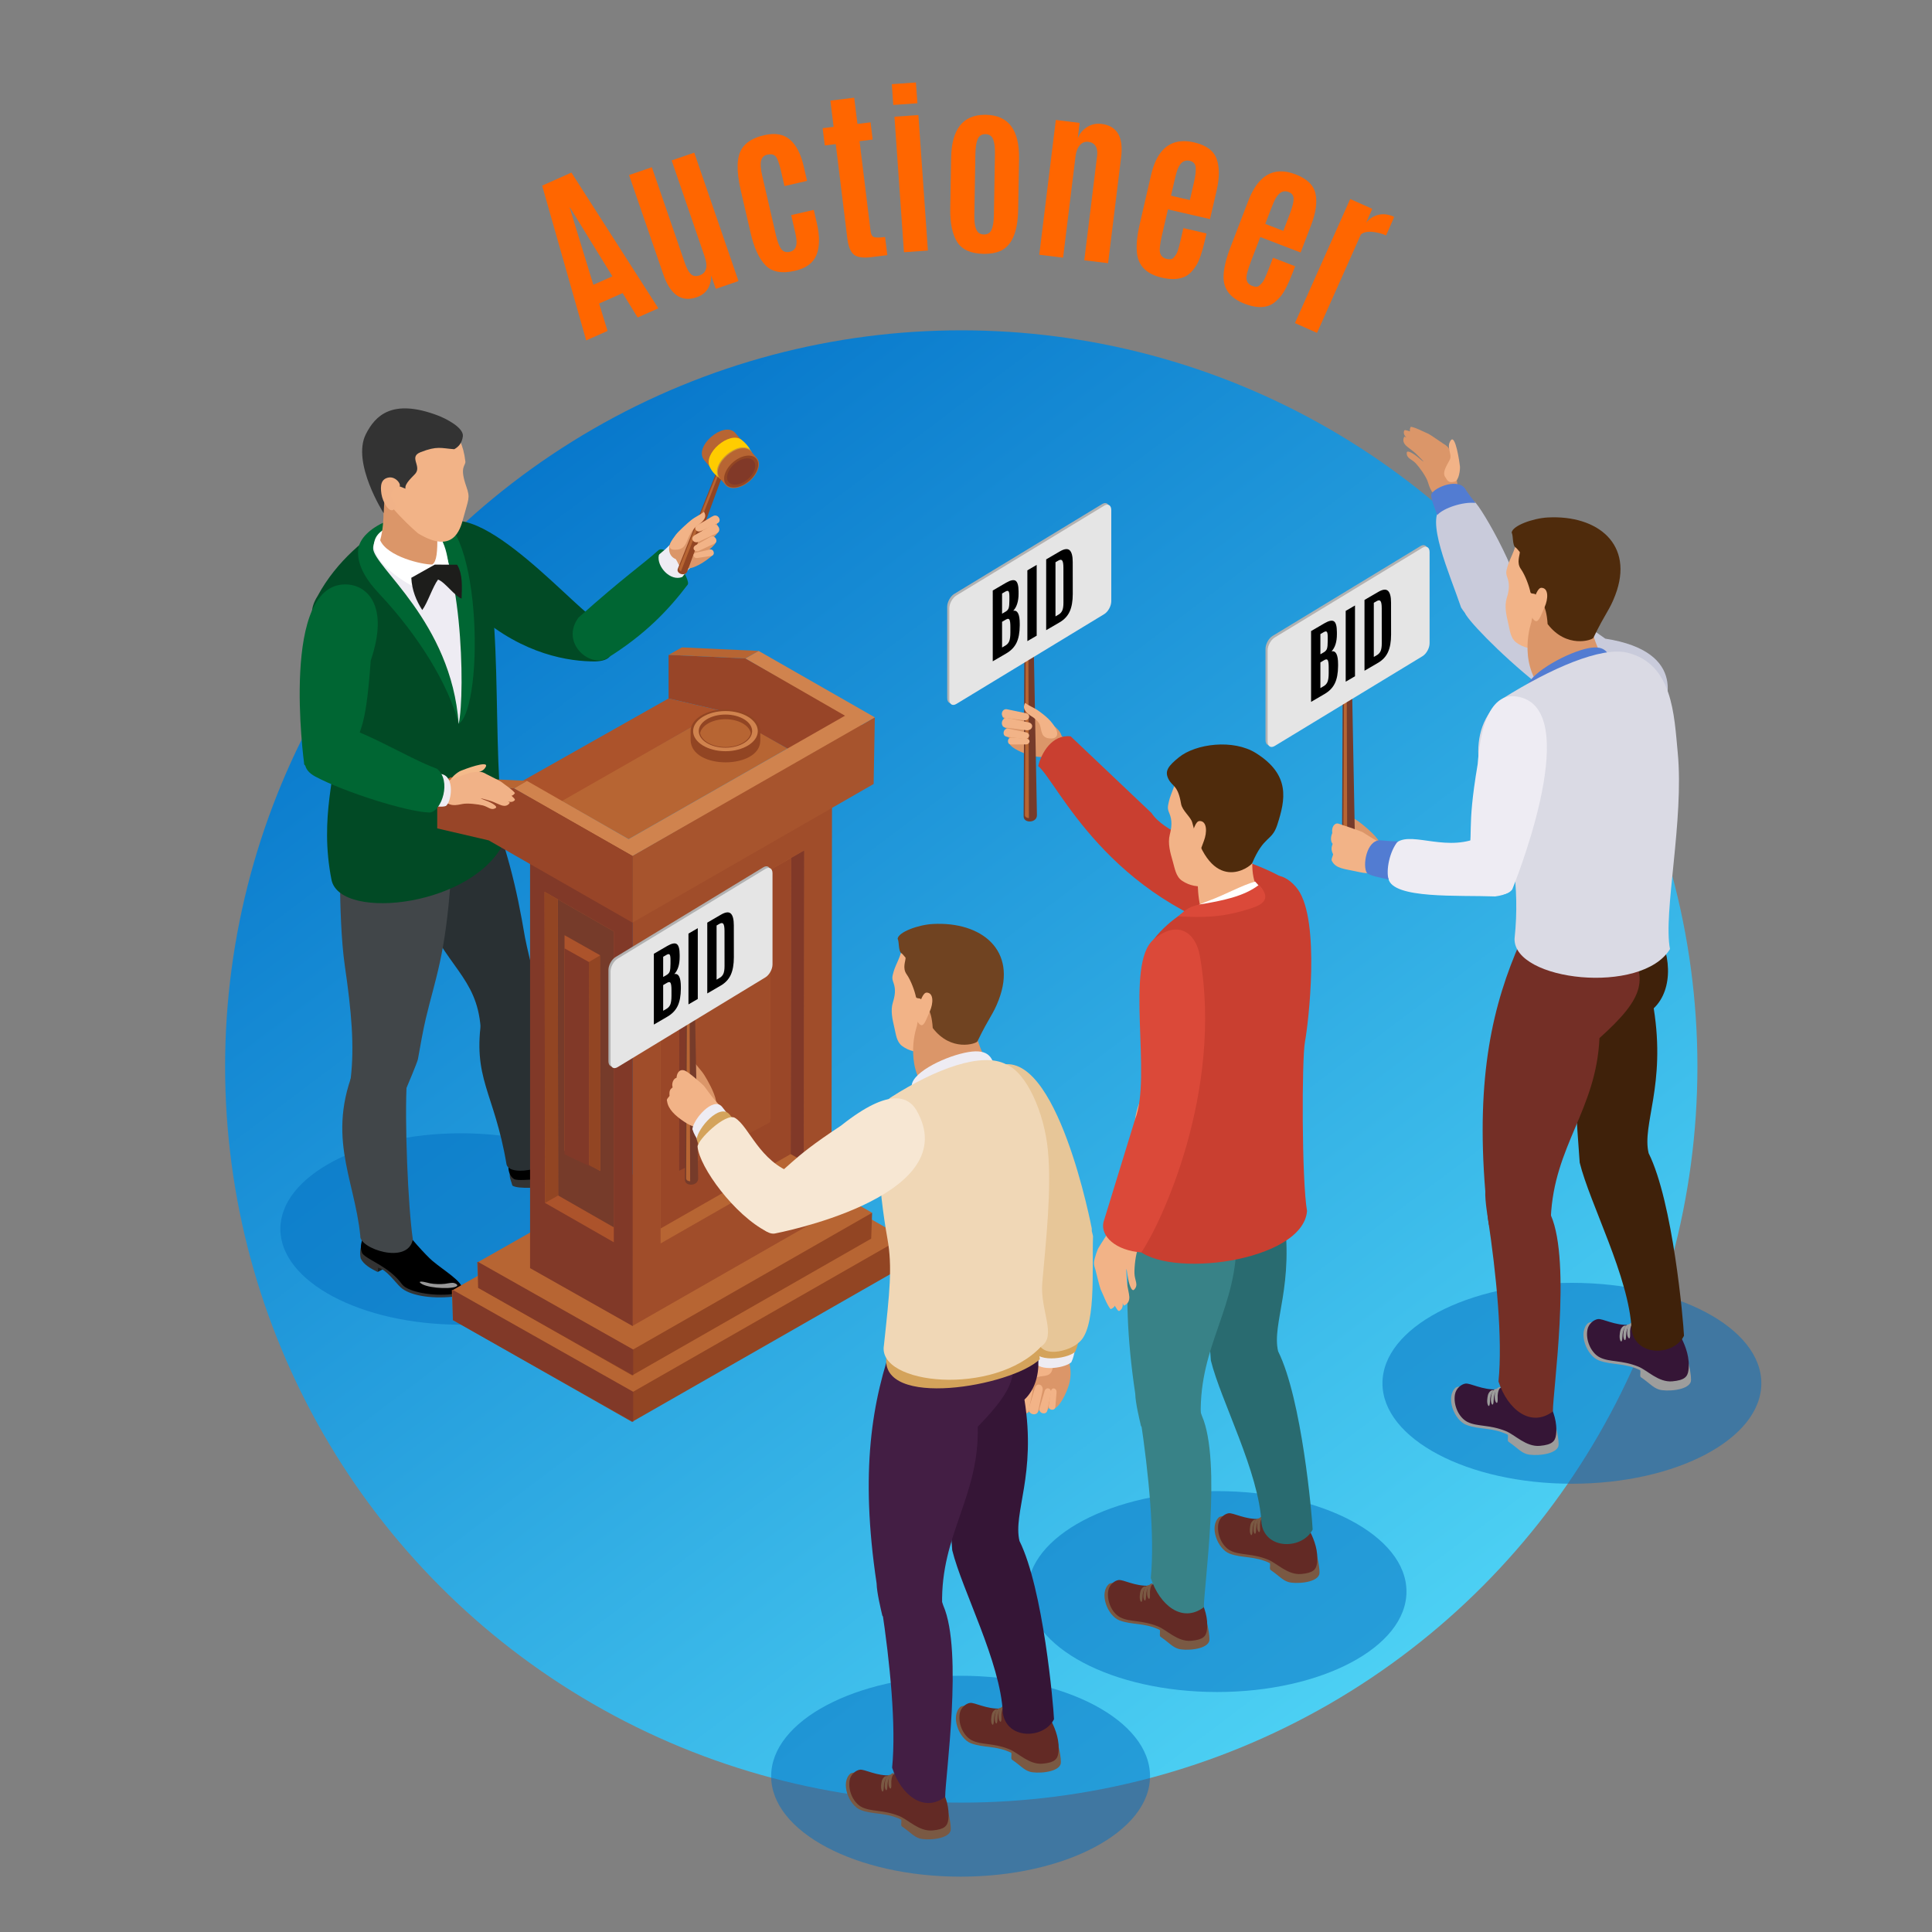 <?xml version="1.0" encoding="utf-8"?>
<!-- Generator: Adobe Illustrator 27.5.0, SVG Export Plug-In . SVG Version: 6.00 Build 0)  -->
<svg version="1.1" id="_x31_" xmlns="http://www.w3.org/2000/svg" xmlns:xlink="http://www.w3.org/1999/xlink" x="0px" y="0px"
	 viewBox="0 0 450 450" style="enable-background:new 0 0 450 450;" xml:space="preserve">
<rect x="0" y="0" width="450" height="450" fill="#808080" stroke="none"/>
<g>
	<g>
		<linearGradient id="SVGID_1_" gradientUnits="userSpaceOnUse" x1="96.729" y1="79.648" x2="351.083" y2="417.187">
			<stop  offset="0" style="stop-color:#006EC7"/>
			<stop  offset="1" style="stop-color:#54DAF8"/>
		</linearGradient>
		<circle style="fill-rule:evenodd;clip-rule:evenodd;fill:url(#SVGID_1_);" cx="223.896" cy="248.404" r="171.465"/>
		<g>
			<path style="fill:#FF6600;" d="M133.096,40.198l-6.818,3.039l10.26,36.05l1.13-0.503l3.837-1.707l-1.958-6.379l5.472-2.433
				l3.5,5.688l4.817-2.146l-15.667-24.468L133.096,40.198z M142.636,64.361l-4.436,1.973l-0.533-1.738L132.7,48.384l0.079-0.036
				l4.889,7.942L142.636,64.361z"/>
			<path style="fill:#FF6600;" d="M156.438,37.361l7.676,22.363c0.828,2.391,0.432,3.866-1.174,4.421
				c-0.841,0.288-1.512,0.187-2.022-0.295c-0.511-0.49-0.979-1.346-1.404-2.584l-7.682-22.313l-5.307,1.822l7.97,23.133
				c1.642,4.774,4.241,6.545,7.784,5.328c2.21-0.763,3.333-2.448,3.37-5.062l1.072,3.111l5.285-1.822l-10.303-29.909L156.438,37.361
				z"/>
			<path style="fill:#FF6600;" d="M189.544,48.888l-5.263,1.209l0.842,3.657c0.036,0.152,0.072,0.296,0.101,0.433
				c0.122,0.532,0.209,1.008,0.259,1.411c0.23,1.735-0.266,2.751-1.476,3.046c-0.892,0.209-1.577-0.007-2.045-0.648
				c-0.475-0.641-0.885-1.728-1.238-3.247L177.52,40.86c-0.338-1.461-0.425-2.592-0.252-3.384c0.173-0.785,0.655-1.274,1.447-1.454
				c0.792-0.187,1.418-0.08,1.865,0.324c0.439,0.403,0.886,1.541,1.317,3.42l0.821,3.571l5.263-1.21l-0.784-3.391
				c-0.663-2.88-1.735-4.947-3.211-6.214c-1.476-1.274-3.47-1.612-5.991-1.029c-2.52,0.576-4.263,1.634-5.22,3.168
				c-1.203,1.923-1.282,5.126-0.253,9.605l2.311,9.986c0.793,3.449,1.944,5.962,3.456,7.531c1.512,1.569,3.802,2.002,6.891,1.289
				c2.585-0.598,4.255-1.836,5.004-3.722c0.749-1.879,0.771-4.327,0.079-7.344L189.544,48.888z"/>
			<path style="fill:#FF6600;" d="M203.534,55.21c-0.41-0.166-0.663-0.619-0.756-1.354l-2.571-20.974l3.053-0.374l-0.49-4.017
				l-3.06,0.374l-0.749-6.113l-5.544,0.684l0.748,6.113l-2.556,0.31l0.497,4.018l2.556-0.31l2.693,21.932
				c0.223,1.843,0.713,3.096,1.476,3.758c0.763,0.662,2.117,0.879,4.075,0.641l3.766-0.468l-0.518-4.226
				C204.816,55.368,203.937,55.368,203.534,55.21z"/>
			
				<rect x="207.793" y="19.309" transform="matrix(0.998 -0.07 0.07 0.998 -1.008 14.882)" style="fill:#FF6600;" width="5.63" height="4.85"/>
			
				<rect x="209.33" y="27.012" transform="matrix(0.998 -0.07 0.07 0.998 -2.468 14.881)" style="fill:#FF6600;" width="5.587" height="31.627"/>
			<path style="fill:#FF6600;" d="M229.627,26.741l-0.284-0.001c-5.084,0.03-7.682,3.363-7.803,10.002l-0.208,11.829
				c-0.058,3.37,0.475,5.962,1.598,7.769c1.123,1.8,3.168,2.729,6.149,2.786l0.264,0.002c1.39-0.005,2.578-0.216,3.567-0.636
				c2.736-1.159,4.147-4.377,4.241-9.648l0.202-11.829C237.475,30.255,234.897,26.835,229.627,26.741z M231.499,50.076
				c-0.029,1.52-0.209,2.657-0.54,3.42c-0.301,0.701-0.843,1.075-1.615,1.113c-0.061,0.003-0.121,0.004-0.185,0.003
				c-0.461-0.007-0.85-0.122-1.152-0.338c-0.749-0.533-1.109-1.958-1.066-4.277l0.244-14.148c0.029-1.563,0.209-2.722,0.548-3.478
				c0.311-0.702,0.847-1.074,1.61-1.117c0.066-0.004,0.135-0.007,0.205-0.006c0.87,0.015,1.461,0.418,1.77,1.195
				c0.31,0.778,0.454,1.937,0.425,3.485L231.499,50.076z"/>
			<path style="fill:#FF6600;" d="M256.555,28.865c-1.239-0.152-2.369,0.101-3.384,0.756c-1.015,0.655-1.728,1.519-2.146,2.607
				l0.439-3.6l-5.544-0.684l-3.852,31.392l5.544,0.684l2.895-23.587c0.137-1.13,0.475-2.002,1.015-2.621
				c0.533-0.612,1.195-0.871,1.973-0.778c0.785,0.101,1.347,0.432,1.692,1.001c0.353,0.561,0.468,1.303,0.36,2.21l-2.995,24.38
				l5.544,0.677l3.039-24.71C261.71,31.889,260.184,29.312,256.555,28.865z"/>
			<path style="fill:#FF6600;" d="M278.148,33.17c-0.892-0.206-1.731-0.301-2.513-0.29c-3.82,0.054-6.331,2.693-7.538,7.922
				l-2.65,11.491c-0.641,2.751-0.835,5.041-0.597,6.869c0.396,2.88,2.318,4.716,5.789,5.515c1.979,0.456,3.645,0.425,4.996-0.094
				c0.29-0.112,0.567-0.247,0.828-0.403c0.699-0.41,1.411-1.181,2.131-2.297c0.72-1.116,1.404-3.074,2.045-5.868l0.382-1.641
				l-5.386-1.246l0,0.002l-0.626,2.712c-0.252,1.095-0.475,1.952-0.677,2.571c-0.202,0.612-0.554,1.181-1.065,1.699
				c-0.295,0.295-0.814,0.353-1.556,0.18c-0.741-0.173-1.224-0.59-1.461-1.253c-0.238-0.67-0.108-2.074,0.389-4.212l1.396-6.055
				l3.6,0.831l6.2,1.43l1.526-6.595c0.706-3.053,0.706-5.538,0.014-7.438C282.683,35.093,280.941,33.819,278.148,33.17z
				 M278.054,42.653l-0.907,3.946l-1.512-0.349l-2.887-0.666l0.878-3.802c0.151-0.662,0.289-1.188,0.411-1.598
				c0.377-1.323,0.91-2.176,1.598-2.56c0.427-0.238,0.915-0.296,1.462-0.169c0,0,0.008-0.001,0.014-0.001
				c0.828,0.194,1.282,0.684,1.383,1.476C278.594,39.73,278.443,40.968,278.054,42.653z"/>
			<path style="fill:#FF6600;" d="M298.005,60.609l-1.498-0.575l-0.993,2.592c-0.404,1.051-0.749,1.872-1.037,2.455
				c-0.281,0.583-0.713,1.094-1.289,1.533c-0.332,0.252-0.857,0.238-1.563-0.036c-0.712-0.273-1.138-0.756-1.274-1.447
				c-0.144-0.691,0.18-2.066,0.965-4.112l2.232-5.81l4.457,1.712l4.932,1.895l2.426-6.322c1.123-2.923,1.476-5.378,1.051-7.358
				c-0.417-1.987-1.965-3.492-4.644-4.522c-1.353-0.52-2.608-0.748-3.765-0.69c-3.14,0.159-5.557,2.444-7.251,6.854l-4.227,11.001
				c-1.008,2.643-1.526,4.882-1.54,6.725c-0.014,2.902,1.642,4.99,4.961,6.264c2.311,0.886,4.255,0.994,5.839,0.325
				c0.689-0.291,1.431-0.868,2.218-1.743l0.209-0.237c0.871-1.008,1.822-2.851,2.844-5.529l0.605-1.57L298.005,60.609z
				 M296.098,48.514c0.245-0.634,0.454-1.138,0.626-1.519c0.386-0.87,0.813-1.508,1.282-1.913c0.633-0.547,1.342-0.672,2.124-0.37
				c0,0,0.008,0,0.022,0.007c0.785,0.302,1.174,0.85,1.159,1.649c-0.014,0.8-0.331,2.009-0.95,3.622l-1.448,3.78l-0.907-0.347
				l-3.305-1.265L296.098,48.514z"/>
			<path style="fill:#FF6600;" d="M321.132,50.019c-1.124,0.245-2.103,0.864-2.938,1.843l1.433-3.218l-5.141-2.289L301.62,75.248
				l5.141,2.289l10.209-22.918c0.59-0.504,1.462-0.713,2.606-0.619c1.145,0.093,2.225,0.367,3.255,0.828l0.496-1.073
				c0.965-2.16,1.419-3.248,1.368-3.269C323.436,49.925,322.248,49.767,321.132,50.019z"/>
		</g>
	</g>
	<g>
		<path style="opacity:0.51;fill-rule:evenodd;clip-rule:evenodd;fill:#026FC1;" d="M107.343,263.963
			c23.213,0,42.04,9.982,42.04,22.291c0,12.309-18.826,22.291-42.04,22.291c-23.214,0-42.04-9.982-42.04-22.291
			C65.303,273.944,84.129,263.963,107.343,263.963z"/>
		<path style="fill-rule:evenodd;clip-rule:evenodd;fill:#014A25;" d="M111.311,143.246c10.648,9.245,21.323,10.866,27.385,10.811
			c7.019-0.232,2.811-6.535-0.037-9.753c-6.442-4.198-31.028-32.984-38.158-19.413C98.557,128.571,100.875,137.734,111.311,143.246z
			"/>
		<path style="fill-rule:evenodd;clip-rule:evenodd;fill:#006633;" d="M141.297,153.384c9.035-5.603,14.455-11.388,18.846-17.165
			c1.032-0.929-4.798-10.162-6.941-7.921c-3.43,3.104-7.794,6.025-18.451,15.539C130.493,149.557,137.151,155.516,141.297,153.384z"
			/>
		<path style="fill-rule:evenodd;clip-rule:evenodd;fill:#EEECF3;" d="M158.919,134.393c-2.816,1.109-6.004-2.49-5.474-5.041
			c0.032-0.078,0.071-0.158,0.116-0.236c0.943-0.759,1.744-1.466,2.396-2.157c2.262-2.364,6.469,3.712,5.38,4.692
			C160.68,132.228,159.866,133.183,158.919,134.393z"/>
		<path style="fill-rule:evenodd;clip-rule:evenodd;fill:#333333;" d="M118.732,273.435c-0.086,0.974,0.369,1.733,0.61,2.709
			c1.301,0.911,6.659,0.369,8.451,0.276l0.078-0.934c1.71,0.091,2.278,0.348,4.018,0.774c6.978,1.707,15.008-1.761,14.064-3.213
			c-0.175-0.27-0.388-0.636-0.654-0.741c-0.598-0.468-4.392-0.655-6.287-0.586c-5.651,0.7-14.042-5.303-14.261-6.407
			c-0.897-0.667-3.693-2.665-3.693-2.665C121.059,262.647,120.684,269.567,118.732,273.435z"/>
		<path style="fill-rule:evenodd;clip-rule:evenodd;" d="M118.496,262.894c2.2,2.075-2.192,9.736,1.329,11.789
			c2.153,0.635,6.996-0.904,12.113,0.928c3.464,1.24,11.956-0.064,14.015-2.563c-0.346-1.701-2.934-1.839-6.092-1.492
			c-2.29,0.251-7.286-1.607-11.982-5.107C127.567,266.229,124.026,251.106,118.496,262.894z"/>
		<polygon style="fill-rule:evenodd;clip-rule:evenodd;fill:#1D1D1B;" points="87.96,296.271 93.837,293.237 87.995,292.681 		"/>
		<path style="fill-rule:evenodd;clip-rule:evenodd;fill:#333333;" d="M88.145,286.297c0,0-5.113,1.836-4.134,6.82
			c0.655,1.406,2.391,2.397,3.949,3.154l0.106-1.003c1.897,0.38,3.944,3.349,5.206,4.535c2.022,1.902,6.946,2.776,12.238,2.223
			c1.599-0.167,2.201-0.71,2.176-1.176c-0.017-0.319-0.413-1.134-0.587-1.352c-0.277-0.689-5.336-4.716-6.968-5.543
			c-4.174-2.111-6.133-6.503-6.558-7.507c-0.434-1.004-1.823-4.06-1.823-4.06C91.751,282.389,91.67,283.828,88.145,286.297z"/>
		<path style="fill-rule:evenodd;clip-rule:evenodd;" d="M87.662,280.488c0.635,2.9-4.983,7.885-3.27,11.466
			c1.388,1.671,6.14,2.951,9.263,7.192c1.147,1.557,6.081,2.694,10.718,2.37c1.654-0.116,3.118-0.761,3.27-1.292
			c0.123-1.749-4.373-4.371-6.964-6.58c-1.423-1.214-5.67-5.885-6.039-6.89c-0.131-0.349-0.037-0.453-0.001-1.304
			c-0.091-0.918,0.034-2.533,0.153-3.719C94.048,281.015,90.962,278.397,87.662,280.488z"/>
		<path style="fill-rule:evenodd;clip-rule:evenodd;fill:#293033;" d="M90.875,197.168c2.769,4.796,5.031,9.383,7.426,14.365
			c5.325,13.637,12.788,15.887,13.655,27.888c4.307,2.122,12.701,4.525,12.259-1.364c-0.274-5.177,0.563-7.718-0.069-11.717
			c-0.181-0.595-1.455-5.811-1.855-7.946c-2.037-11.913-3.92-20.187-10.367-37.233c0,0-9.138-0.004-18.011,3.813
			C94.249,186.851,90.474,196.473,90.875,197.168z"/>
		<path style="fill-rule:evenodd;clip-rule:evenodd;fill:#414649;" d="M81.688,251.188c-1.499,10.656,5.747,18.874,12.817,2.639
			c0.299-0.687,2.695-6.38,2.836-7.117c0.552-3.164,1.249-6.986,1.863-9.577c2.193-9.255,4.613-14.777,5.817-32.924
			c3.818-2.731,3.196-9.1,1.298-21.13c-12.106,10.349-24.725,4.209-28.267,2.061c-1.863,7.938-1.588,19.461,1.128,20.785
			c0.079,4.771,0.259,12.992,1.136,19.023C81.88,235.699,82.574,243.62,81.688,251.188z"/>
		<path style="fill-rule:evenodd;clip-rule:evenodd;fill:#414649;" d="M83.619,246.492c4.623-12.08,7.909-1.201,11.156,4.957
			c-0.594,9.523,0.27,29.746,1.387,37.239c-1.184,6.036-12.572,2.05-12.241-0.823C82.564,274.1,75.384,263.963,83.619,246.492z"/>
		<path style="fill-rule:evenodd;clip-rule:evenodd;fill:#014A25;" d="M90.278,122.293c-4.53,2.563-11.839,8.195-16.325,16.571
			c-3.527,5.57,1.212,8.612,1.326,9.692c-2.136,11.465,1.233,17.134,2.529,25.428c0.858,5.492-3.57,16.059-0.579,31.023
			c2.165,9.702,33.86,6.072,40.481-9.49c-3.763-19.837,0.532-60.097-7.424-71.161c-1.177-1.64-3.216-3.272-5.037-3.06
			C98.742,122.033,94.214,119.84,90.278,122.293z"/>
		<path style="fill-rule:evenodd;clip-rule:evenodd;fill:#293033;" d="M112.249,236.74c2.802-12.628,7.578-9.474,11.693-3.858
			c0.213,9.428,3.667,28.968,6.323,34.715c-0.595,4.539-11.511,6.756-12.283,3.622C115.107,254.163,109.912,251.348,112.249,236.74z
			"/>
		<path style="fill-rule:evenodd;clip-rule:evenodd;fill:#006633;" d="M83.41,128.228c-0.184,3.049,1.405,6.344,4.881,10.032
			c9.117,9.673,16.192,21.148,18.54,30.368c6.204-4.289,5.216-50.383-6.793-48.317C94.645,118.547,83.751,122.564,83.41,128.228z"/>
		<path style="fill-rule:evenodd;clip-rule:evenodd;fill:#EEECF3;" d="M86.91,127.687c-0.025,4.251,18.238,17.099,19.921,40.94
			c1.639-7.203,0.699-41.613-7.116-45.962C95.708,120.436,86.937,123.103,86.91,127.687z"/>
		<path style="fill-rule:evenodd;clip-rule:evenodd;fill:#FFFFFF;" d="M87.13,126.666c-0.382,4.893,8.874,10.258,11.922,11.162
			c0.219-1.835,1.489-4.878,1.727-6.078c1.708,1.001,1.956,1.503,3.912,3.005c-0.064-3.53-0.733-10.511-4.975-12.09
			C95.419,121.067,87.486,122.096,87.13,126.666z"/>
		<path style="fill-rule:evenodd;clip-rule:evenodd;fill:#DB9669;" d="M89.16,115.363c0,0,0.68,5.894-0.608,10.466
			c1.656,3.837,9.844,5.707,12.139,5.66c1.06-0.75,1.194-2.948,1.192-6.918c-3.014-1.991-3.214-2.195-0.706-10.252
			C101.603,111.787,89.159,115.363,89.16,115.363z"/>
		<path style="fill-rule:evenodd;clip-rule:evenodd;fill:#F2B387;" d="M108.404,107.562c-0.067,1.095-1.374,1.238,0.206,5.742
			c0.973,2.783,0.516,2.812-0.741,7.533c-0.711,2.673-2.404,8.338-10.537,3.367c0,0-7.851-6.653-9.93-12.072
			c-2.08-5.421-1.532-10.643,2.983-14.628C89.54,97.503,106.633,91.618,108.404,107.562z"/>
		<path style="fill-rule:evenodd;clip-rule:evenodd;fill:#1D1D1B;" d="M98.349,142.085c1.252-1.655,2.431-5.437,3.683-7.091
			c1.615,0.579,3.867,3.853,5.481,4.433c0.085-2.703,0.304-5.66-1.038-7.888l-5.195-0.036l-5.484,3.077
			C95.952,137.511,96.958,139.917,98.349,142.085z"/>
		<path style="fill-rule:evenodd;clip-rule:evenodd;fill:#999999;" d="M144.316,272.005c-0.99-0.708-3.873,0.056-5.807-0.208
			c-2.54-0.346-7.219-2.57-5.639-1.73c0.806,0.428,5.399,2.438,6.291,2.525C141.224,272.792,144.409,272.232,144.316,272.005z"/>
		<path style="fill-rule:evenodd;clip-rule:evenodd;fill:#999999;" d="M97.761,298.659c1.024,1.331,6.717,1.686,8.388,1.05
			c0.94-0.359-0.191-0.907-0.709-0.907c-0.646,0-1.184,0.15-1.813,0.227c-0.934,0.114-2.517,0.084-3.457-0.113
			C99.784,298.833,97.79,298.244,97.761,298.659z"/>
		<path style="fill-rule:evenodd;clip-rule:evenodd;fill:#DB9669;" d="M157.396,130.225c-2.123-0.816-1.732-3.641-0.754-4.381
			c2.212-1.241,8.4-5.065,8.75-5.266c0.605-0.347,0.052-0.097,0.652-0.362c0.835-0.368,1.295,0.416,0.934,1.885
			c0.881,1.532,0.181,2.097-0.743,3.018c0.803,0.644,1.131,1.04-1.026,2.906c0.262,0.907,1.04,0.94,0.633,1.415
			c-1.402,1.243-4.504,3.408-6.397,2.908C157.865,131.932,158.229,131.455,157.396,130.225z"/>
		<g>
			<path style="fill-rule:evenodd;clip-rule:evenodd;fill:#B76533;" d="M165.972,109.452c1.074,1.251,3.579,0.863,5.594-0.866
				c2.008-1.724,2.773-4.131,1.714-5.385l-2.017-2.35c-2.607-2.96-9.876,3.166-7.221,6.353L165.972,109.452z"/>
			<g>
				<path style="fill-rule:evenodd;clip-rule:evenodd;fill:#924523;" d="M160.096,133.066l9.449-25.771
					c0.499-1.319-0.837-1.909-1.335-0.676l-10.338,25.855C157.416,133.618,159.632,134.391,160.096,133.066z"/>
				<path style="fill-rule:evenodd;clip-rule:evenodd;fill:#B76533;" d="M158.141,132.381l10.407-25.978
					c0.156-0.084,0.318-0.096,0.463-0.049l-10.4,26.715C158.366,132.953,158.063,132.707,158.141,132.381z"/>
			</g>
			<path style="fill-rule:evenodd;clip-rule:evenodd;fill:#CC9933;" d="M169.083,105.695c2.046-1.756,4.603-2.152,5.694-0.882
				c1.09,1.27,0.311,3.738-1.734,5.494c-2.046,1.756-4.603,2.152-5.694,0.882C166.259,109.919,167.038,107.451,169.083,105.695z"/>
			<path style="fill-rule:evenodd;clip-rule:evenodd;fill:#FFCC00;" d="M172.663,102.395c-2.8-2.013-8.991,3.219-7.317,6.415
				c0.508,1.115,1.344,1.849,1.979,2.351c-1.92-3.36,4.756-8.772,7.422-6.382C174.376,103.99,173.473,103.005,172.663,102.395z"/>
			<path style="fill-rule:evenodd;clip-rule:evenodd;fill:#B76533;" d="M168.984,112.962c1.074,1.251,3.579,0.863,5.594-0.867
				c2.008-1.724,2.772-4.131,1.714-5.385l-1.304-1.519c-2.607-2.959-9.876,3.166-7.221,6.352L168.984,112.962z"/>
			<path style="fill-rule:evenodd;clip-rule:evenodd;fill:#924523;" d="M170.761,107.649c1.929-1.656,4.342-2.03,5.37-0.832
				s0.294,3.526-1.635,5.182c-1.929,1.656-4.342,2.03-5.37,0.832C168.097,111.633,168.832,109.305,170.761,107.649z"/>
			<path style="fill-rule:evenodd;clip-rule:evenodd;fill:#813928;" d="M171.087,108.029c1.592-1.368,3.584-1.676,4.433-0.687
				c0.849,0.989,0.242,2.91-1.35,4.278c-1.592,1.367-3.584,1.676-4.433,0.686C168.888,111.317,169.495,109.396,171.087,108.029z"/>
		</g>
		<path style="fill-rule:evenodd;clip-rule:evenodd;fill:#F2B387;" d="M157.417,124.54c0.664-0.852,2.713-2.714,3.556-3.386
			c1.086-0.866,1.905-1.09,2.994-1.955c0.596,0.947,0.433,1.941-1.717,3.326c-2.815,2.489-1.691,5.401-4.86,5.522
			C155.93,128.103,155.137,127.464,157.417,124.54z"/>
		<path style="fill-rule:evenodd;clip-rule:evenodd;fill:#F2B387;" d="M165.904,122.328l-4.07,2.302
			c-1.238,0.7-0.315,2.132,0.972,1.527l4.159-1.951C168.253,123.6,167.143,121.626,165.904,122.328z"/>
		<path style="fill-rule:evenodd;clip-rule:evenodd;fill:#F2B387;" d="M165.469,125.047l-3.429,1.939
			c-1.043,0.59-0.266,1.797,0.819,1.287l3.504-1.645C167.448,126.119,166.513,124.456,165.469,125.047z"/>
		<path style="fill-rule:evenodd;clip-rule:evenodd;fill:#F2B387;" d="M165.33,127.998l-3.225,0.734
			c-0.981,0.224-0.647,1.381,0.349,1.232l3.214-0.479C166.663,129.336,166.311,127.773,165.33,127.998z"/>
		<polygon style="fill-rule:evenodd;clip-rule:evenodd;fill:#924523;" points="105.492,307.464 147.212,331.18 210.072,295.227 
			210.33,288.213 105.234,300.463 		"/>
		<polygon style="fill-rule:evenodd;clip-rule:evenodd;fill:#813928;" points="105.492,307.464 147.471,331.173 147.482,331.166 
			147.482,298.432 105.492,300.456 		"/>
		<polygon style="fill-rule:evenodd;clip-rule:evenodd;fill:#B76533;" points="105.492,300.456 147.47,324.166 210.33,288.214 
			168.833,264.539 		"/>
		<polygon style="fill-rule:evenodd;clip-rule:evenodd;fill:#924523;" points="111.384,299.963 147.245,320.35 202.915,288.507 
			203.136,282.478 111.163,293.947 		"/>
		<polygon style="fill-rule:evenodd;clip-rule:evenodd;fill:#813928;" points="111.384,299.963 147.469,320.343 147.478,320.338 
			147.478,292.2 111.384,293.94 		"/>
		<polygon style="fill-rule:evenodd;clip-rule:evenodd;fill:#B76533;" points="111.385,293.94 147.467,314.32 203.136,282.478 
			167.467,262.129 		"/>
		<polygon style="fill-rule:evenodd;clip-rule:evenodd;fill:#A04D2A;" points="147.385,308.797 193.662,282.32 193.809,172.359 
			147.309,199.372 		"/>
		<polygon style="fill-rule:evenodd;clip-rule:evenodd;fill:#813928;" points="123.463,295.373 147.379,308.881 147.385,308.877 
			147.385,198.921 147.379,198.924 123.463,185.417 		"/>
		<polygon style="fill-rule:evenodd;clip-rule:evenodd;fill:#B76533;" points="153.866,289.62 187.222,270.536 187.327,198.073 
			153.866,217.219 		"/>
		<polygon style="fill-rule:evenodd;clip-rule:evenodd;fill:#9A4728;" points="153.866,286.142 184.162,268.808 184.264,199.827 
			153.866,217.219 		"/>
		<path style="fill-rule:evenodd;clip-rule:evenodd;fill:#813928;" d="M184.162,268.808l3.059,1.728l0.106-72.463
			c-4.333,2.479-13.117,7.505-3.064,1.753L184.162,268.808z"/>
		<polygon style="fill-rule:evenodd;clip-rule:evenodd;fill:#AC532B;" points="142.97,289.346 126.95,280.181 126.845,207.718 
			142.97,216.944 		"/>
		<polygon style="fill-rule:evenodd;clip-rule:evenodd;fill:#763B2A;" points="142.969,285.868 130.009,278.453 129.908,209.471 
			142.969,216.944 		"/>
		<path style="fill-rule:evenodd;clip-rule:evenodd;fill:#924523;" d="M130.009,278.453l-3.058,1.727l-0.106-72.462
			c4.333,2.479,13.117,7.505,3.063,1.753L130.009,278.453z"/>
		<polygon style="fill-rule:evenodd;clip-rule:evenodd;fill:#AC532B;" points="179.378,210.372 158.223,222.475 158.156,272.74 
			179.378,260.599 		"/>
		<polygon style="fill-rule:evenodd;clip-rule:evenodd;fill:#AC532B;" points="131.493,217.824 139.739,222.475 139.806,272.74 
			131.493,268.051 		"/>
		<path style="fill-rule:evenodd;clip-rule:evenodd;fill:#A04D2A;" d="M179.378,213.44l-18.587,10.632l0.01,0.006l-0.064,47.32
			c-3.672,1.91,17.443-9.334,18.641-10.019V213.44z"/>
		<path style="fill-rule:evenodd;clip-rule:evenodd;fill:#813928;" d="M131.493,220.892l5.678,3.179l-0.01,0.006l0.064,47.32
			c3.672,1.91-4.535-1.881-5.732-2.566V220.892z"/>
		<polygon style="fill-rule:evenodd;clip-rule:evenodd;fill:#813928;" points="160.801,224.078 158.223,222.557 158.156,272.74 
			160.737,271.397 		"/>
		<polygon style="fill-rule:evenodd;clip-rule:evenodd;fill:#924523;" points="137.161,224.078 139.739,222.557 139.806,272.74 
			137.225,271.397 		"/>
		<polygon style="fill-rule:evenodd;clip-rule:evenodd;fill:#B76533;" points="130.556,186.444 146.419,195.45 183.428,174.342 
			168.016,165.37 		"/>
		<polygon style="fill-rule:evenodd;clip-rule:evenodd;fill:#984528;" points="167.779,165.505 200.627,184.056 200.638,184.051 
			200.638,168.49 173.613,153.347 155.73,152.539 155.73,162.679 		"/>
		<polygon style="fill-rule:evenodd;clip-rule:evenodd;fill:#A7542D;" points="147.309,214.894 203.487,182.605 203.763,167.084 
			147.309,199.372 		"/>
		<polygon style="fill-rule:evenodd;clip-rule:evenodd;fill:#AC532B;" points="119.499,183.137 128.455,187.958 167.779,165.505 
			155.73,162.678 		"/>
		<polygon style="fill-rule:evenodd;clip-rule:evenodd;fill:#D0834E;" points="119.679,183.658 147.309,199.372 203.763,167.085 
			176.698,151.607 173.611,153.354 196.82,166.704 146.419,195.449 122.713,181.865 		"/>
		<polygon style="fill-rule:evenodd;clip-rule:evenodd;fill:#B76533;" points="176.698,151.607 158.817,150.791 155.73,152.539 
			173.619,153.35 		"/>
		<polygon style="fill-rule:evenodd;clip-rule:evenodd;fill:#984528;" points="113.832,195.74 147.309,214.893 147.309,199.372 
			119.722,183.614 101.839,182.806 101.839,192.946 		"/>
		<polygon style="fill-rule:evenodd;clip-rule:evenodd;fill:#B76533;" points="122.807,181.874 104.926,181.058 101.839,182.806 
			119.728,183.617 		"/>
		<path style="fill-rule:evenodd;clip-rule:evenodd;fill:#006633;" d="M70.831,177.788c-0.47,1.489,10.59,3.394,10.84-0.379
			c2.029-8.897,3.366-5.41,4.681-23.545c4.449-13.144-1.13-17.408-5.278-17.719C65.015,134.942,70.831,177.788,70.831,177.788z"/>
		<g>
			<path style="fill-rule:evenodd;clip-rule:evenodd;fill:#F4BA8A;" d="M107.03,183.469c1.182-0.122,1.94-1.791,2.593-2.724
				c0.74-1.052,2.748-0.531,3.538-2.174c0.757-1.579-5.077,0.638-5.876,0.976c-0.642,0.269-2.586,1.683-2.354,2.587
				C105.334,183.709,106.083,183.359,107.03,183.469z"/>
			<path style="fill-rule:evenodd;clip-rule:evenodd;fill:#F1B287;" d="M103.325,186.671c-1.077-0.478-2.355-3.912-0.731-4.179
				c1.341-0.514,6.532-2.451,6.92-2.515c0.648-0.12,1.071-0.151,1.745-0.192c0.933-0.06,1.29,0.083,2.108,0.565
				c0.703,0.366,2.753,1.36,3.354,1.74c1.011,0.796,2.465,1.691,3.213,2.619c-0.126,0.231-0.473,0.613-0.8,0.62
				c0.304,0.347,0.972,0.818,0.755,1.064c-0.629,0.693-1.55,0.26-1.55,0.26l0.417,0.315c-0.543,0.844-1.309,0.78-1.816,0.651
				c-0.495-0.127-2.004-0.867-2.506-1.016c-1.214-0.352-4.014-1.188-1.222-0.127c1.219,0.443,2.838,1.354,2.227,1.73
				c-1.06,0.652-1.684-0.275-2.95-0.603c-1.117-0.285-3.636-0.599-4.856-0.326C105.001,187.861,104.807,187.328,103.325,186.671z"/>
		</g>
		<path style="fill-rule:evenodd;clip-rule:evenodd;fill:#EEECF3;" d="M99.243,187.603c1.148-1.638,1.44-6.143,0.478-8.579
			c1.122,0.506,2.158,0.938,3.074,1.265c3.174,0.549,2.406,6.412,1.076,7.433C102.947,188.086,101.243,187.767,99.243,187.603z"/>
		<path style="fill-rule:evenodd;clip-rule:evenodd;fill:#006633;" d="M73.459,180.885c6.873,3.666,21.663,8.317,26.673,8.365
			c2.747-0.313,5.118-7.452,1.627-10.204c-6.918-2.467-19.031-10.312-25.233-10.469C74.792,171.877,67.182,177.524,73.459,180.885z"
			/>
		<g>
			<path style="fill-rule:evenodd;clip-rule:evenodd;fill:#924523;" d="M160.858,170.281c0.001-2.783,3.634-5.04,8.115-5.04
				c4.466,0,8.091,2.242,8.115,5.012l-0.001,2.29c-0.085,6.655-16.126,6.801-16.229-0.197V170.281z"/>
			<path style="fill-rule:evenodd;clip-rule:evenodd;fill:#D0834E;" d="M168.973,174.971c4.149,0,7.533-2.102,7.533-4.678
				c0-2.576-3.384-4.678-7.533-4.678c-4.149,0-7.534,2.102-7.534,4.678C161.44,172.869,164.824,174.971,168.973,174.971z"/>
			<path style="fill-rule:evenodd;clip-rule:evenodd;fill:#924523;" d="M168.973,174.154c3.425,0,6.218-1.734,6.218-3.861
				c0-2.127-2.793-3.861-6.218-3.861c-3.425,0-6.218,1.734-6.218,3.861C162.755,172.42,165.548,174.154,168.973,174.154z"/>
			<path style="fill-rule:evenodd;clip-rule:evenodd;fill:#B76533;" d="M174.876,170.762c-0.359-1.824-2.872-3.244-5.903-3.244
				c-3.031,0-5.545,1.421-5.903,3.244c0.358,1.824,2.872,3.245,5.903,3.245C172.004,174.007,174.517,172.586,174.876,170.762z"/>
		</g>
		<path style="fill-rule:evenodd;clip-rule:evenodd;fill:#333333;" d="M107.808,101.652c-0.204,1.483-0.935,2.392-2.004,2.979
			c-3.074-0.228-3.983-0.825-7.85,0.694c-2.766,1.086,0.195,3.137-1.129,4.89c-0.524,0.694-2.681,2.417-2.378,3.609l-2.015-0.805
			c-2.303-3.507-2.779,0.65-3.075,6.513c0-0.001-7.494-11.743-4.148-18.394c2.195-4.355,6.142-8.368,16.723-4.384
			C103.772,97.445,108.089,99.604,107.808,101.652z"/>
		<path style="fill-rule:evenodd;clip-rule:evenodd;fill:#F1B287;" d="M90.51,111.227c-1.793,0.337-1.955,1.887-1.669,3.812
			c0.287,1.925,1.865,4.577,2.901,3.622c1.251-1.153-1.034-2.262-0.607-3.828c0.234-0.857,1.413-1.329,1.743-1.421
			C93.76,113.164,92.303,110.891,90.51,111.227z"/>
		<path style="fill-rule:evenodd;clip-rule:evenodd;fill:#F2B387;" d="M166.139,120.212l-3.669,2.075
			c-1.116,0.631-0.285,1.922,0.876,1.377l3.75-1.76C168.256,121.359,167.255,119.58,166.139,120.212z"/>
	</g>
	<g>
		<g>
			<path style="opacity:0.51;fill-rule:evenodd;clip-rule:evenodd;fill:#026FC1;" d="M283.471,347.31
				c-24.363,0-44.122,10.476-44.122,23.396c0,12.919,19.759,23.395,44.122,23.395c24.364,0,44.123-10.476,44.123-23.395
				C327.594,357.786,307.836,347.31,283.471,347.31z"/>
			<g>
				<path style="fill-rule:evenodd;clip-rule:evenodd;fill:#DB9669;" d="M247.233,171.303c-0.479-1.758-3.067-3.204-4.283-3.63
					c-1.929-1.454-8.035-1.891-8.449-1.979c-0.717-0.154-0.343,1.156-1.028,1.084c-0.132,0.467,1.584,0.874,0.043,2.253
					c0.358,0.72,2.539,0.664,0.341,2.132c0.832,0.45,0.984,0.645,1.667,0.939c0.028,0.991-0.936,0.873-0.377,1.218
					c1.137,1.626,5.157,2.804,6.518,2.949c1.193,0.128,2.208,0.081,3.276-0.15C248.764,175.291,248.776,173.209,247.233,171.303z"/>
				<g>
					<g>
						<path style="fill-rule:evenodd;clip-rule:evenodd;fill:#763B2A;" d="M241.523,189.814l-0.879-46.363
							c-0.026-1.91-2.004-1.988-2.019-0.187l-0.199,46.91C238.421,191.843,241.597,191.714,241.523,189.814z"/>
						<path style="fill-rule:evenodd;clip-rule:evenodd;fill:#B76533;" d="M238.718,189.923l0.226-47.099
							c0.155-0.183,0.353-0.28,0.559-0.293l0.15,48.024C239.287,190.532,238.782,190.373,238.718,189.923z"/>
					</g>
					<path style="fill-rule:evenodd;clip-rule:evenodd;fill:#B2B2B2;" d="M256.698,117.409l-34.435,20.919
						c-0.902,0.548-1.643,1.894-1.643,2.994v21.258c0,1.1,0.742,1.558,1.643,1.01l34.435-20.919
						c0.902-0.548,1.643-1.893,1.643-2.994v-21.258C258.341,117.317,257.6,116.861,256.698,117.409z"/>
					<path style="fill-rule:evenodd;clip-rule:evenodd;fill:#E5E5E5;" d="M257.193,117.78l-34.435,20.919
						c-0.902,0.547-1.644,1.893-1.644,2.994v21.258c0,1.1,0.742,1.558,1.644,1.01l34.435-20.919
						c0.902-0.548,1.643-1.892,1.643-2.994V118.79C258.836,117.689,258.095,117.232,257.193,117.78z"/>
				</g>
				<path style="fill-rule:evenodd;clip-rule:evenodd;fill:#F2B387;" d="M234.575,165.208l4.337,0.899
					c1.319,0.273,0.901,1.832-0.435,1.659l-4.316-0.558C232.825,167.034,233.255,164.932,234.575,165.208z"/>
				<path style="fill-rule:evenodd;clip-rule:evenodd;fill:#F2B387;" d="M234.712,167.244l4.809,0.997
					c1.463,0.303,0.999,2.032-0.483,1.839l-4.786-0.618C232.77,169.27,233.248,166.939,234.712,167.244z"/>
				<path style="fill-rule:evenodd;clip-rule:evenodd;fill:#F2B387;" d="M234.902,169.722l4.053,0.84
					c1.233,0.256,0.842,1.712-0.407,1.55l-4.033-0.521C233.266,171.429,233.669,169.465,234.902,169.722z"/>
				<path style="fill-rule:evenodd;clip-rule:evenodd;fill:#F2B387;" d="M235.622,171.799l3.465,0.259
					c1.054,0.079,0.888,1.334-0.17,1.334l-3.414,0.005C234.446,173.398,234.567,171.72,235.622,171.799z"/>
				<path style="fill-rule:evenodd;clip-rule:evenodd;fill:#F2B387;" d="M244.724,167.999c-0.735-0.864-1.808-1.687-2.722-2.355
					c-1.177-0.862-2.047-1.061-3.228-1.921c-0.584,1.02-0.369,2.057,1.949,3.415c0.693,0.565,1.227,1.065,1.448,1.61
					c0.527,1.296,0.105,3.328,2.781,3.261C246.139,171.981,247.244,170.968,244.724,167.999z"/>
				<g>
					<path style="fill-rule:evenodd;clip-rule:evenodd;fill:#7A5943;" d="M283.97,353.359c-2.429,2.114-0.381,7.435,2.419,8.505
						c2.911,1.112,5.861,0.501,9.405,2.229c0.129,0.667-0.178,1.419,0.198,1.619c2.03,1.399,2.652,2.306,4.067,2.766
						c1.502,0.488,6.487,0.28,7.207-1.713c0.375-1.073-0.779-5.531-0.779-5.531C298.939,362.048,287.309,351.517,283.97,353.359z"/>
					<path style="fill-rule:evenodd;clip-rule:evenodd;fill:#632A25;" d="M293.408,353.786c-3.435,0.181-6.145-1.493-7.255-1.316
						c-0.885,0.131-2.111,1.042-2.368,2.425c-0.43,2.311,0.784,5.263,2.847,6.292c2.215,1.105,4.962,0.564,8.715,2.078
						c2.065,0.833,4.593,3.628,7.728,3.353c2.85-0.251,3.49-1.084,3.676-2.503c0.371-2.786-0.645-5.425-1.534-7.227
						c-1.142-5.355-7.249,0.465-8.187-3.849C296.754,351.769,294.64,353.337,293.408,353.786z"/>
					<g>
						<path style="fill-rule:evenodd;clip-rule:evenodd;fill:#7A5943;" d="M291.737,356.569c0.065-2.161,0.933-2.582,0.933-2.582
							l-0.006-0.015c-0.088-0.001-0.173-0.005-0.256-0.012c-0.233-0.023-0.468,0.089-0.696,0.332
							c-0.228,0.242-0.384,0.547-0.463,0.902c-0.068,0.304-0.119,0.658-0.141,1.072
							C291.047,357.451,291.685,358.303,291.737,356.569z"/>
						<path style="fill-rule:evenodd;clip-rule:evenodd;fill:#7A5943;" d="M292.579,356.267c0.065-2.161,0.933-2.583,0.933-2.583
							l-0.006-0.015c-0.088,0-0.173-0.005-0.256-0.012c-0.233-0.022-0.469,0.089-0.697,0.332c-0.228,0.242-0.384,0.547-0.463,0.903
							c-0.067,0.303-0.118,0.658-0.141,1.071C291.89,357.149,292.527,358.001,292.579,356.267z"/>
						<path style="fill-rule:evenodd;clip-rule:evenodd;fill:#7A5943;" d="M293.49,355.866c-0.116-2.078,0.743-2.628,0.743-2.628
							l-0.008-0.014c-0.09,0.015-0.178,0.025-0.264,0.031c-0.242,0.018-0.476,0.165-0.689,0.436c-0.214,0.27-0.35,0.588-0.402,0.941
							c-0.044,0.303-0.066,0.65-0.055,1.049C292.854,356.826,293.584,357.534,293.49,355.866z"/>
					</g>
					<path style="fill-rule:evenodd;clip-rule:evenodd;fill:#7A5943;" d="M258.33,368.914c-2.429,2.113-0.381,7.435,2.419,8.504
						c2.911,1.112,5.861,0.501,9.405,2.23c0.129,0.667-0.178,1.419,0.198,1.618c2.03,1.399,2.652,2.306,4.067,2.766
						c1.502,0.488,6.487,0.279,7.207-1.713c0.376-1.073-0.779-5.531-0.779-5.531C273.3,377.603,261.669,367.072,258.33,368.914z"/>
					<path style="fill-rule:evenodd;clip-rule:evenodd;fill:#632A25;" d="M267.768,369.341c-3.435,0.181-6.145-1.493-7.255-1.316
						c-0.885,0.131-2.111,1.043-2.368,2.425c-0.431,2.311,0.784,5.263,2.847,6.292c2.215,1.104,4.961,0.564,8.715,2.078
						c2.065,0.833,4.593,3.628,7.728,3.353c2.85-0.25,3.49-1.084,3.676-2.502c0.371-2.786-0.645-5.426-1.534-7.227
						c-1.142-5.355-7.249,0.465-8.187-3.849C271.115,367.324,269.001,368.892,267.768,369.341z"/>
					<path style="fill-rule:evenodd;clip-rule:evenodd;fill:#296B70;" d="M305.74,356.259c-2.336,4.644-10.985,4.839-11.912-1.427
						c-0.541-11.902-9.493-28.593-11.794-37.941c-1.506-19.546-2.353-40.411,2.231-42.348c5.655-1.995,8.718-9.848,14.373-11.844
						c4.349,6.037,4.823,14.783,0.221,19.122c2.812,17.563-2.721,26.362-1.157,32.931
						C303.224,325.825,305.607,352.952,305.74,356.259z"/>
					<path style="fill-rule:evenodd;clip-rule:evenodd;fill:#388287;" d="M265.759,332.149c-0.371-1.62-1.278-5.293-1.34-7.545
						c-3.897-26.063-1.146-42.556,4.179-57.172c5.443-3.325,17.877,1.707,23.319-1.618c6.726,7.853,5.659,12.478-3.934,22.317
						c0.365,16.371-8.654,25.006-8.302,41.409C277.118,333.082,270.09,336.534,265.759,332.149z"/>
					<g>
						<path style="fill-rule:evenodd;clip-rule:evenodd;fill:#7A5943;" d="M266.098,372.124c0.065-2.161,0.933-2.583,0.933-2.583
							l-0.006-0.015c-0.088,0-0.173-0.005-0.256-0.012c-0.233-0.023-0.468,0.09-0.697,0.332c-0.227,0.242-0.384,0.547-0.463,0.903
							c-0.068,0.304-0.118,0.658-0.141,1.071C265.408,373.006,266.044,373.858,266.098,372.124z"/>
						<path style="fill-rule:evenodd;clip-rule:evenodd;fill:#7A5943;" d="M266.94,371.821c0.065-2.161,0.933-2.583,0.933-2.583
							l-0.006-0.015c-0.088,0-0.173-0.004-0.256-0.012c-0.234-0.023-0.469,0.089-0.697,0.331c-0.228,0.243-0.384,0.547-0.463,0.902
							c-0.067,0.304-0.118,0.658-0.141,1.071C266.251,372.704,266.888,373.556,266.94,371.821z"/>
						<path style="fill-rule:evenodd;clip-rule:evenodd;fill:#7A5943;" d="M267.851,371.421c-0.116-2.078,0.743-2.628,0.743-2.628
							l-0.008-0.013c-0.09,0.014-0.178,0.025-0.264,0.031c-0.242,0.019-0.475,0.166-0.689,0.436c-0.214,0.27-0.35,0.588-0.402,0.941
							c-0.044,0.303-0.066,0.65-0.055,1.048C267.215,372.381,267.944,373.088,267.851,371.421z"/>
					</g>
					<path style="fill-rule:evenodd;clip-rule:evenodd;fill:#388287;" d="M280.401,374.353c-5.029,3.77-10.281-0.429-12.365-6.803
						c0.963-9.67-0.491-24.484-2.431-37.268c-1.091-7.882,11.182-10.888,14.35-0.491
						C284.624,340.494,280.374,369.82,280.401,374.353z"/>
				</g>
				<path style="fill-rule:evenodd;clip-rule:evenodd;fill:#C93F30;" d="M303.201,209.731c-0.33-8.354-29.275-11.679-35-20.373
					l-18.816-17.848c-4.339-0.509-6.813,3.866-7.566,6.916c4.582,3.872,16.075,31.135,50.722,40.352
					C299.632,220.665,303.472,216.586,303.201,209.731z"/>
				<path style="fill-rule:evenodd;clip-rule:evenodd;fill:#C93F30;" d="M279.035,210.834c-0.903,0.25-6.367,2.851-10.353,8.001
					c-2.914,3.795-2.757,12.272-2.64,13.391c0.731,7.271,0.826,48.415-1.464,58.43c6.924,7.385,38.887,3.277,39.855-8.581
					c-1.252-7.283-1.24-35.451-0.474-39.47c0.763-4.031,3.634-28.071-1.664-35.439c-1.219-1.699-3.33-3.389-5.217-3.17
					C290.341,204.76,280.156,210.525,279.035,210.834z"/>
				<path style="fill-rule:evenodd;clip-rule:evenodd;fill:#F2B387;" d="M273.99,180.613c0.053,1.852-1.324,4.216-1.721,6.022
					c-0.278,1.263-0.405,1.637,0.083,2.765c0.745,1.734,0.54,3.31,0.111,5.019c-0.514,2.053,0.125,4.236,0.715,6.277
					c0.466,1.61,0.712,3.494,2.163,4.46c3.613,2.415,7.679,0.992,11.325-0.29c3.613-1.256,3.006-7.671,4.133-10.665
					c2.034-5.41,0.529-12.989-5.432-15.341c-2.67-1.044-7.063-1.565-9.795-0.518C274.627,178.704,273.99,180.613,273.99,180.613z"/>
				<path style="fill-rule:evenodd;clip-rule:evenodd;fill:#F2B387;" d="M279.004,202.439c0,0-0.389,6.623,0.983,9.867
					c0.397,0.956,1.22,0.12,4.126,0.179c4.616,0.094,9.848-2.168,9.669-3.671c-0.845-2.061-3.055-4.092-1.651-12.436
					C292.572,193.754,279.004,202.439,279.004,202.439z"/>
				<path style="fill-rule:evenodd;clip-rule:evenodd;fill:#4F2B0C;" d="M292.547,175.419c-5.275-3.323-14.03-2.215-17.961,0.979
					c-2.46,2-3.379,3.173-2.437,5.037c0.942,1.863,2.201,1.344,2.947,5.791c0.267,1.608,2.28,3.064,2.608,4.376
					c4.353,17.375,13.624,10.208,13.95,9.45c2.749-6.51,4.58-5.028,5.845-8.925C299.414,186.22,300.6,180.489,292.547,175.419z"/>
				<path style="fill-rule:evenodd;clip-rule:evenodd;fill:#F2B387;" d="M280.403,195.887c-0.778,2.002-1.221,3.859-2.097,3.527
					c-0.88-0.352-1.828-2.239-1.056-4.241c0.785-1.998,1.208-3.917,2.153-3.939C281.179,191.203,281.181,193.879,280.403,195.887z"
					/>
				<path style="fill-rule:evenodd;clip-rule:evenodd;fill:#F2B387;" d="M276.796,262.474
					c-0.429,10.475-10.308,20.538-11.425,25.496c-0.311,1.408-6.258-1.159-5.09-4.284c1.886-5.086,3.779-9.517,3.879-20.376
					c0.019-2.372,0.834-9.448,4.67-9.228C272.665,254.316,277.086,255.069,276.796,262.474z"/>
				<path style="fill-rule:evenodd;clip-rule:evenodd;fill:#F2B387;" d="M265.597,285.169c-0.289-1.447-4.138-3.944-4.903-2.031
					c-0.996,1.497-4.778,7.308-4.963,7.765c-0.32,0.762-0.477,1.268-0.708,2.08c-0.331,1.124-0.255,1.6,0.112,2.729
					c0.255,0.96,0.909,3.735,1.212,4.574c0.693,1.452,1.391,3.473,2.322,4.639c0.316-0.091,0.876-0.41,0.975-0.807
					c0.341,0.465,0.736,1.409,1.092,1.212c1.018-0.58,0.74-1.823,0.74-1.823l0.274,0.595c1.178-0.433,1.31-1.387,1.29-2.042
					c-0.02-0.639-0.513-2.686-0.557-3.337c-0.101-1.581-0.357-5.228,0.176-1.529c0.209,1.609,0.88,3.836,1.508,3.191
					c1.086-1.117,0.12-2.129,0.069-3.765c-0.046-1.442,0.261-4.606,0.926-6.024C266.596,287.541,265.996,287.163,265.597,285.169z"
					/>
				<path style="fill-rule:evenodd;clip-rule:evenodd;fill:#FFFFFF;" d="M292.349,205.337c-3.217,0.906-6.867,3.02-10.876,4.494
					c-3.058,1.124-3.807,1.848-5.119,2.791c5.955,0.27,6.326,1.291,13.19-1.031c3.026-1.024,5.605-2.227,4.379-4.501
					C293.144,206.223,293.126,206.203,292.349,205.337z"/>
				<path style="fill-rule:evenodd;clip-rule:evenodd;fill:#DB4939;" d="M293.24,206.093c-3.445,2.709-8.7,3.742-13.758,4.563
					c-3.197,0.632-3.807,1.848-5.119,2.791c5.956,0.269,10.49,0.333,17.353-1.989C295.484,210.184,295.358,208.451,293.24,206.093z"
					/>
				<path style="fill-rule:evenodd;clip-rule:evenodd;fill:#DB4939;" d="M268.683,218.835c-6.772,5.722-0.309,31.884-4.31,41.904
					l-7.365,23.969c-0.702,3.217,2.85,6.574,8.833,6.998c4.479-6.521,19.168-37.406,13.628-69.081
					C278.507,217.126,274.239,214.14,268.683,218.835z"/>
			</g>
		</g>
		<path d="M237.247,138.27c0,1.775-0.417,3.105-1.246,3.994c1.014-0.197,1.519,0.806,1.519,3.003v0.422
			c-0.011,1.663-0.259,3.001-0.748,4.015c-0.486,1.015-1.285,1.846-2.39,2.489l-0.014,0.008v-1.961
			c0.327-0.237,0.564-0.544,0.71-0.918c0.171-0.442,0.257-1.106,0.257-1.995v-1.33c0-0.835-0.07-1.386-0.21-1.653
			c-0.135-0.251-0.386-0.276-0.757-0.074v-1.896c0.28-0.199,0.468-0.444,0.566-0.733c0.117-0.343,0.174-0.942,0.174-1.799v-0.991
			c-0.005-0.633-0.08-1.018-0.227-1.147c-0.109-0.099-0.282-0.101-0.514-0.005v-1.985c1.035-0.594,1.77-0.738,2.207-0.43
			c0.442,0.315,0.666,1.14,0.671,2.48V138.27z M234.368,152.202l-3.137,1.828V137.54l3.084-1.797l0.053-0.03v1.985
			c-0.074,0.03-0.152,0.07-0.238,0.119l-0.729,0.425v4.704l0.801-0.467c0.059-0.034,0.113-0.069,0.166-0.107v1.896l-0.053,0.029
			l-0.914,0.533v5.986l0.771-0.449c0.069-0.04,0.134-0.082,0.196-0.128V152.202z"/>
		<polygon points="239.294,149.332 239.294,132.842 241.464,131.578 241.464,148.067 		"/>
		<path d="M246.77,143.012c0.289-0.214,0.509-0.488,0.656-0.818c0.18-0.405,0.271-1.008,0.271-1.808l-0.008-8.138
			c0-0.854-0.091-1.411-0.271-1.668c-0.14-0.196-0.356-0.241-0.648-0.136v-1.959l0.101-0.059c1.047-0.61,1.807-0.695,2.279-0.257
			c0.473,0.441,0.707,1.356,0.707,2.751l0.009,7.434c0,1.663-0.238,3.02-0.713,4.071c-0.475,1.051-1.26,1.895-2.354,2.532
			l-0.029,0.017V143.012z M245.843,143.568l0.713-0.415c0.076-0.044,0.146-0.09,0.214-0.14v1.963l-3.096,1.804V130.29l3.096-1.804
			v1.959c-0.09,0.032-0.185,0.078-0.289,0.138l-0.638,0.372V143.568z"/>
	</g>
	<g>
		<g>
			<path style="fill-rule:evenodd;clip-rule:evenodd;fill:#DB9669;" d="M335.409,116.05c1.011,0.765,4.908,0.179,4.314-1.488
				c-0.215-1.529-1.095-7.422-1.237-7.82c-0.225-0.673-0.415-1.086-0.728-1.742c-0.429-0.91-0.75-1.171-1.629-1.69
				c-0.71-0.471-2.713-1.882-3.384-2.25c-1.275-0.537-2.875-1.439-4.137-1.659c-0.152,0.239-0.33,0.765-0.167,1.076
				c-0.484-0.106-1.276-0.489-1.394-0.157c-0.325,0.953,0.562,1.593,0.562,1.593l-0.514-0.228c-0.512,0.951-0.053,1.638,0.334,2.048
				c0.377,0.399,1.859,1.434,2.26,1.829c0.964,0.959,3.209,3.159,0.757,1.084c-1.052-0.917-2.752-1.966-2.788-1.194
				c-0.062,1.337,1.136,1.441,2.103,2.462c0.85,0.903,2.457,3.11,2.836,4.4C333.417,115.092,334.019,114.997,335.409,116.05z"/>
			<path style="fill-rule:evenodd;clip-rule:evenodd;fill:#F2B387;" d="M336.492,110.896c-0.501-1.176,0.675-2.758,1.213-3.857
				c0.605-1.245-0.931-2.863,0.203-4.462c1.091-1.535,2.043,5.11,2.142,6.037c0.081,0.745-0.237,3.31-1.209,3.562
				C337.15,112.618,337.09,111.73,336.492,110.896z"/>
			<path style="fill-rule:evenodd;clip-rule:evenodd;fill:#DB9669;" d="M321.241,195.992c-1.003-1.661-3.764-3.893-4.774-4.629
				c-1.302-0.948-2.124-1.147-3.427-2.094c-0.189,1.192-0.828,1.642,1.626,3.123c1.308,1.598,3.125,7.906,5.363,6.319
				C321.096,197.49,322.646,197.978,321.241,195.992z"/>
			<g>
				<g>
					<path style="fill-rule:evenodd;clip-rule:evenodd;fill:#763B2A;" d="M315.667,199.607l-0.879-46.362
						c-0.027-1.911-2.004-1.989-2.019-0.187l-0.199,46.909C312.564,201.636,315.741,201.507,315.667,199.607z"/>
					<path style="fill-rule:evenodd;clip-rule:evenodd;fill:#B76533;" d="M312.862,199.717l0.226-47.099
						c0.155-0.183,0.353-0.28,0.559-0.293l0.15,48.024C313.431,200.326,312.926,200.166,312.862,199.717z"/>
				</g>
				<path style="fill-rule:evenodd;clip-rule:evenodd;fill:#B2B2B2;" d="M330.841,127.202l-34.435,20.919
					c-0.902,0.548-1.643,1.893-1.643,2.994v21.258c0,1.101,0.741,1.558,1.643,1.01l34.435-20.919
					c0.902-0.548,1.643-1.893,1.643-2.994v-21.258C332.484,127.111,331.744,126.654,330.841,127.202z"/>
				<path style="fill-rule:evenodd;clip-rule:evenodd;fill:#E5E5E5;" d="M331.336,127.573l-34.435,20.919
					c-0.902,0.548-1.643,1.894-1.643,2.994v21.258c0,1.1,0.741,1.558,1.643,1.01l34.435-20.919c0.902-0.548,1.643-1.893,1.643-2.994
					v-21.258C332.979,127.482,332.238,127.025,331.336,127.573z"/>
			</g>
			<path style="opacity:0.51;fill-rule:evenodd;clip-rule:evenodd;fill:#026FC1;" d="M366.124,298.799
				c-24.363,0-44.122,10.477-44.122,23.396c0,12.919,19.759,23.395,44.122,23.395c24.364,0,44.123-10.476,44.123-23.395
				C410.246,309.276,390.488,298.799,366.124,298.799z"/>
			<path style="fill-rule:evenodd;clip-rule:evenodd;fill:#C9CBDB;" d="M341.576,143.388c-2.429-3.074,6.501-7.886,9.83-5.464
				c8.854,4.509,6.41-0.721,22.492,10.828c19.488,3.026,14.649,15.556,12.1,19.302C377.586,180.246,344.996,148.597,341.576,143.388
				z"/>
			<path style="fill-rule:evenodd;clip-rule:evenodd;fill:#C9CBDB;" d="M340.32,141.505c-2.736-8.029-8.5-20.821-4.411-23.522
				c1.03-0.68,2.137-1.735,7.538-1.116c1.589,1.169,12.144,19.43,11.227,26.122C350.824,144.274,344.755,148.606,340.32,141.505z"/>
			<path style="fill-rule:evenodd;clip-rule:evenodd;fill:#527CD2;" d="M334.754,119.981c1.416-1.655,6.088-3.184,8.918-2.83
				c-0.837-1.047-1.574-2.022-2.167-2.899c-1.44-3.198-7.414-0.8-8.13,0.88C333.241,116.205,334.039,117.916,334.754,119.981z"/>
			<path style="fill-rule:evenodd;clip-rule:evenodd;fill:#9D9D9C;" d="M369.926,308.156c-2.488,2.166-0.39,7.618,2.479,8.714
				c2.983,1.14,6.005,0.513,9.637,2.285c0.132,0.684-0.183,1.454,0.203,1.658c2.081,1.433,2.717,2.363,4.167,2.835
				c1.539,0.5,6.647,0.286,7.385-1.755c0.385-1.1-0.798-5.668-0.798-5.668C385.265,317.06,373.348,306.269,369.926,308.156z"/>
			<path style="fill-rule:evenodd;clip-rule:evenodd;fill:#351536;" d="M379.597,308.594c-3.52,0.185-6.297-1.53-7.434-1.349
				c-0.907,0.134-2.163,1.068-2.426,2.484c-0.442,2.368,0.803,5.393,2.917,6.448c2.271,1.132,5.084,0.578,8.93,2.129
				c2.116,0.853,4.707,3.718,7.919,3.435c2.921-0.256,3.576-1.111,3.767-2.564c0.381-2.855-0.661-5.559-1.572-7.405
				c-1.171-5.487-7.428,0.477-8.388-3.944C383.026,306.527,380.861,308.134,379.597,308.594z"/>
			<g>
				<path style="fill-rule:evenodd;clip-rule:evenodd;fill:#9D9D9C;" d="M377.885,311.445c0.066-2.214,0.956-2.646,0.956-2.646
					l-0.006-0.016c-0.09,0-0.177-0.004-0.262-0.012c-0.239-0.023-0.48,0.092-0.713,0.34c-0.233,0.248-0.394,0.56-0.475,0.924
					c-0.069,0.311-0.121,0.675-0.144,1.098C377.179,312.349,377.831,313.223,377.885,311.445z"/>
				<path style="fill-rule:evenodd;clip-rule:evenodd;fill:#9D9D9C;" d="M378.749,311.135c0.067-2.215,0.956-2.646,0.956-2.646
					l-0.006-0.016c-0.09,0-0.177-0.005-0.262-0.012c-0.239-0.023-0.48,0.091-0.713,0.34c-0.233,0.248-0.393,0.56-0.475,0.925
					c-0.069,0.311-0.121,0.674-0.144,1.098C378.042,312.039,378.695,312.913,378.749,311.135z"/>
				<path style="fill-rule:evenodd;clip-rule:evenodd;fill:#9D9D9C;" d="M379.682,310.725c-0.119-2.129,0.761-2.693,0.761-2.693
					l-0.008-0.014c-0.093,0.015-0.183,0.026-0.271,0.032c-0.248,0.019-0.487,0.169-0.707,0.447
					c-0.219,0.277-0.358,0.603-0.411,0.964c-0.045,0.31-0.068,0.666-0.056,1.075C379.03,311.709,379.777,312.434,379.682,310.725z"
					/>
			</g>
			<path style="fill-rule:evenodd;clip-rule:evenodd;fill:#F2B387;" d="M353.076,126.238c-0.04,1.764-1.465,3.945-1.93,5.643
				c-0.325,1.187-0.465,1.537-0.056,2.633c0.624,1.685,0.352,3.175-0.14,4.779c-0.589,1.927-0.088,4.035,0.373,6.004
				c0.365,1.554,0.507,3.357,1.839,4.348c3.318,2.474,7.255,1.318,10.784,0.277c3.497-1.018,3.233-7.148,4.451-9.941
				c2.198-5.046,1.138-12.327-4.417-14.856c-2.488-1.124-6.641-1.833-9.29-0.971C353.775,124.454,353.076,126.238,353.076,126.238z"
				/>
			<path style="fill-rule:evenodd;clip-rule:evenodd;fill:#DB9669;" d="M356.697,144.874c0,0-3.231,8.989,2.467,15.789
				c0.396,0.902,0.851-4.224,3.619-4.225c4.396,0,11.191-0.735,10.992-2.162c-0.845-1.947-4.543-7.725-3.368-15.696
				C370.776,136.073,357.474,137.7,356.697,144.874z"/>
			<path style="fill-rule:evenodd;clip-rule:evenodd;fill:#4F2B0C;" d="M360.495,120.529c-3.481,0.187-8.3,1.945-8.402,3.555
				c0.403,0.571,0.133,2.966,0.903,3.423c0.294,0.174,0.566,0.597,0.998,1.076c0.015,0.813-0.81,2.457,0.242,3.941
				c1.053,1.483,1.977,4.136,2.225,5.401c0.103,0.522,0.953,0.174,1.223,0.586c1.145,1.739,2.455,1.868,2.788,6.844
				c4.401,5.774,10.389,3.756,10.665,3.196c2.932-6.057,3.689-6.264,5.083-9.909C380.726,126.842,372.182,119.902,360.495,120.529z"
				/>
			<path style="fill-rule:evenodd;clip-rule:evenodd;fill:#F2B387;" d="M359.777,141.385c-0.838,1.867-1.351,3.61-2.167,3.252
				c-0.82-0.378-1.629-2.218-0.796-4.085c0.844-1.862,1.34-3.666,2.239-3.641C360.744,136.968,360.615,139.513,359.777,141.385z"/>
			<path style="fill-rule:evenodd;clip-rule:evenodd;fill:#527CD2;" d="M368.051,151.478c-5.493,1.761-13.223,6.498-12.571,9.61
				c0.652,3.111,5.636,4.206,11.13,2.446c5.493-1.762,9.419-5.713,8.768-8.825C374.725,151.598,373.544,149.717,368.051,151.478z"/>
			<path style="fill-rule:evenodd;clip-rule:evenodd;fill:#9D9D9C;" d="M339.082,323.18c-2.489,2.166-0.39,7.618,2.479,8.714
				c2.983,1.14,6.005,0.513,9.638,2.285c0.132,0.684-0.183,1.454,0.203,1.658c2.08,1.433,2.718,2.364,4.167,2.835
				c1.539,0.5,6.647,0.286,7.385-1.755c0.384-1.1-0.798-5.668-0.798-5.668C354.421,332.084,342.504,321.293,339.082,323.18z"/>
			<path style="fill-rule:evenodd;clip-rule:evenodd;fill:#351536;" d="M348.754,323.617c-3.52,0.185-6.298-1.53-7.434-1.348
				c-0.907,0.134-2.163,1.068-2.427,2.484c-0.441,2.368,0.803,5.393,2.918,6.448c2.27,1.132,5.084,0.578,8.93,2.129
				c2.115,0.853,4.707,3.718,7.918,3.436c2.921-0.256,3.576-1.111,3.767-2.564c0.381-2.855-0.66-5.559-1.572-7.405
				c-1.17-5.487-7.428,0.477-8.389-3.944C352.183,321.551,350.016,323.158,348.754,323.617z"/>
			<path style="fill-rule:evenodd;clip-rule:evenodd;fill:#3F210A;" d="M392.234,311.128c-2.394,4.759-11.256,4.958-12.207-1.462
				c-0.555-12.195-9.728-29.299-12.085-38.878c-1.543-20.029-2.412-41.409,2.286-43.394c5.794-2.044,8.934-10.091,14.728-12.136
				c4.456,6.186,4.941,15.148,0.227,19.594c2.881,17.998-2.788,27.013-1.186,33.745
				C389.656,279.942,392.098,307.739,392.234,311.128z"/>
			<path style="fill-rule:evenodd;clip-rule:evenodd;fill:#742F26;" d="M346.805,285.277c-0.268-1.682-0.944-5.498-0.853-7.806
				c-2.197-26.914,1.748-43.588,8.195-58.166c5.792-3.026,18.159,2.971,23.952-0.056c6.338,8.491,4.931,13.146-5.553,22.546
				c-0.75,16.764-10.564,24.972-11.328,41.768C358.354,287.011,350.932,290.058,346.805,285.277z"/>
			<path style="fill-rule:evenodd;clip-rule:evenodd;fill:#DADAE4;" d="M388.972,221.053c-6.571,10.792-36.425,7.462-36.205-2.406
				c1.369-12.732-1.043-22.547-2.427-26.497c-6.083-8.669-9.646-22.045-0.29-29.477c11.203-7.036,22.958-12.135,29.018-10.642
				c10.559,2.601,10.864,14.479,11.708,23.272C392.288,191.041,387.336,212.669,388.972,221.053z"/>
			<path style="fill-rule:evenodd;clip-rule:evenodd;fill:#EEECF3;" d="M352.241,207.147c-2.246,3.21-11.943-0.537-10.581-4.422
				c1.773-9.777-0.193-8.649,2.516-24.727c1.166-15.065,6.098-16.829,10.418-15.464C368.69,167.086,352.24,207.147,352.241,207.147z
				"/>
			<g>
				<path style="fill-rule:evenodd;clip-rule:evenodd;fill:#9D9D9C;" d="M347.042,326.469c0.066-2.214,0.956-2.647,0.956-2.647
					l-0.006-0.016c-0.09,0-0.177-0.004-0.262-0.012c-0.239-0.023-0.48,0.092-0.714,0.34c-0.233,0.248-0.393,0.56-0.474,0.924
					c-0.07,0.311-0.122,0.675-0.145,1.098C346.335,327.373,346.987,328.247,347.042,326.469z"/>
				<path style="fill-rule:evenodd;clip-rule:evenodd;fill:#9D9D9C;" d="M347.905,326.159c0.066-2.214,0.956-2.646,0.956-2.646
					l-0.006-0.016c-0.09,0-0.178-0.005-0.262-0.012c-0.239-0.024-0.48,0.091-0.713,0.34c-0.233,0.248-0.394,0.56-0.475,0.925
					c-0.069,0.311-0.121,0.674-0.144,1.098C347.198,327.063,347.851,327.937,347.905,326.159z"/>
				<path style="fill-rule:evenodd;clip-rule:evenodd;fill:#9D9D9C;" d="M348.838,325.749c-0.119-2.129,0.761-2.693,0.761-2.693
					l-0.007-0.014c-0.093,0.015-0.183,0.026-0.271,0.032c-0.249,0.019-0.487,0.169-0.707,0.446
					c-0.219,0.277-0.358,0.603-0.411,0.964c-0.045,0.31-0.068,0.666-0.056,1.074C348.186,326.733,348.934,327.458,348.838,325.749z"
					/>
			</g>
			<path style="fill-rule:evenodd;clip-rule:evenodd;fill:#742F26;" d="M361.698,328.754c-5.153,3.863-10.534-0.44-12.67-6.97
				c0.987-9.909-0.504-25.088-2.491-38.189c-1.118-8.077,11.458-11.156,14.705-0.503
				C366.025,294.059,361.671,324.108,361.698,328.754z"/>
			<path style="fill-rule:evenodd;clip-rule:evenodd;fill:#EEECF3;" d="M348.247,208.798c-8.475-0.332-23.814,0.65-24.863-4.135
				c-0.424-1.939-8.946-6.872,2.07-8.528c3.701-2.479,11.979,2.629,19.817-1.48C345.085,198.71,358.994,207.367,348.247,208.798z"/>
			<path style="fill-rule:evenodd;clip-rule:evenodd;fill:#F2B387;" d="M321.624,201.934c0.682-0.725,2.528-4.172,0.916-5.177
				c-2.37-1.014-4.891-2.829-5.266-2.992c-0.648-0.285-4.843-1.711-5.495-1.915c-0.905-0.284-1.702,0.762-1.465,2.188
				c-0.335,0.729-0.483,1.846,0.081,2.515c-0.242,0.742-0.453,1.281,0.116,2.435c-0.088,0.547-0.604,1.263-0.199,1.694
				c0.898,1.625,2.901,1.707,5.465,2.266C318.24,203.485,319.818,203.852,321.624,201.934z"/>
			<path style="fill-rule:evenodd;clip-rule:evenodd;fill:#527CD2;" d="M323.433,204.864c-0.651-2.191,0.236-6.612,2.161-8.903
				c-1.477,0.018-3.236-0.167-4.079-0.234c-3.251-0.126-4.213,6-3.141,7.589C319.244,204.045,321.207,204.317,323.433,204.864z"/>
		</g>
		<path d="M311.39,147.717c0,1.775-0.417,3.105-1.246,3.994c1.014-0.197,1.52,0.806,1.52,3.003v0.422
			c-0.011,1.663-0.259,3.001-0.749,4.016c-0.486,1.015-1.285,1.845-2.39,2.489l-0.014,0.008v-1.961
			c0.327-0.237,0.564-0.544,0.71-0.919c0.172-0.442,0.257-1.106,0.257-1.995v-1.33c0-0.835-0.069-1.386-0.21-1.653
			c-0.135-0.252-0.386-0.276-0.757-0.074v-1.896c0.28-0.199,0.468-0.444,0.566-0.733c0.116-0.343,0.174-0.942,0.174-1.8v-0.992
			c-0.005-0.633-0.08-1.018-0.227-1.147c-0.109-0.099-0.282-0.101-0.514-0.005v-1.985c1.035-0.594,1.77-0.738,2.207-0.43
			c0.442,0.315,0.666,1.14,0.671,2.48V147.717z M308.511,161.65l-3.136,1.828v-16.489l3.084-1.797l0.052-0.029v1.985
			c-0.074,0.03-0.152,0.07-0.238,0.12l-0.729,0.425v4.704l0.801-0.467c0.059-0.034,0.113-0.069,0.166-0.107v1.896l-0.052,0.028
			l-0.914,0.533v5.987l0.771-0.449c0.069-0.04,0.134-0.082,0.196-0.128V161.65z"/>
		<polygon points="313.438,158.779 313.438,142.29 315.607,141.025 315.607,157.515 		"/>
		<path d="M320.913,152.46c0.289-0.214,0.509-0.488,0.656-0.818c0.18-0.405,0.271-1.008,0.271-1.808l-0.008-8.138
			c0-0.854-0.091-1.411-0.271-1.668c-0.14-0.195-0.356-0.241-0.648-0.136v-1.959l0.101-0.059c1.047-0.61,1.807-0.695,2.279-0.257
			c0.473,0.441,0.707,1.356,0.707,2.751l0.009,7.434c0,1.663-0.238,3.02-0.713,4.071c-0.475,1.051-1.26,1.895-2.354,2.532
			l-0.029,0.017V152.46z M319.986,153.015l0.713-0.415c0.076-0.044,0.147-0.09,0.214-0.14v1.963l-3.096,1.804v-16.489l3.096-1.804
			v1.959c-0.09,0.032-0.185,0.078-0.289,0.138l-0.638,0.372V153.015z"/>
	</g>
	<g>
		
			<ellipse style="opacity:0.51;fill-rule:evenodd;clip-rule:evenodd;fill:#026FC1;" cx="223.739" cy="413.714" rx="44.122" ry="23.395"/>
		<g>
			<g>
				<path style="fill-rule:evenodd;clip-rule:evenodd;fill:#DB9669;" d="M244.709,315.93c-1.777,0.328-3.418,2.768-3.939,3.934
					c-1.596,1.787-2.53,7.784-2.651,8.186c-0.211,0.695,1.114,0.434,0.987,1.104c0.451,0.169,0.994-1.493,2.229,0.142
					c0.741-0.294,0.865-2.454,2.135-0.162c0.513-0.785,0.717-0.919,1.064-1.57c0.981,0.054,0.786,0.997,1.172,0.473
					c1.701-0.989,3.194-4.865,3.45-6.198c0.225-1.168,0.262-2.175,0.122-3.249C248.776,314.744,246.719,314.562,244.709,315.93z"/>
				<path style="fill-rule:evenodd;clip-rule:evenodd;fill:#F2B387;" d="M237.645,327.936l1.245-4.211
					c0.379-1.281,1.884-0.74,1.603,0.566l-0.906,4.218C239.306,329.816,237.265,329.217,237.645,327.936z"/>
				<path style="fill-rule:evenodd;clip-rule:evenodd;fill:#F2B387;" d="M239.669,327.969l1.381-4.671
					c0.42-1.421,2.089-0.82,1.778,0.628l-1.005,4.679C241.511,330.054,239.248,329.39,239.669,327.969z"/>
				<path style="fill-rule:evenodd;clip-rule:evenodd;fill:#F2B387;" d="M242.133,327.984l1.163-3.935
					c0.354-1.197,1.761-0.691,1.498,0.529l-0.847,3.942C243.685,329.74,241.778,329.181,242.133,327.984z"/>
				<path style="fill-rule:evenodd;clip-rule:evenodd;fill:#F2B387;" d="M244.245,327.444l0.54-3.403
					c0.164-1.035,1.391-0.767,1.305,0.278l-0.276,3.374C245.728,328.738,244.079,328.479,244.245,327.444z"/>
				<path style="fill-rule:evenodd;clip-rule:evenodd;fill:#F2B387;" d="M241.238,318.137c-0.914,0.655-1.816,1.649-2.55,2.496
					c-0.948,1.092-1.217,1.936-2.163,3.032c0.96,0.661,2.002,0.534,3.535-1.645c0.615-0.638,1.153-1.125,1.71-1.298
					c1.324-0.414,3.297,0.17,3.451-2.48C245.289,317.067,244.379,315.891,241.238,318.137z"/>
			</g>
			<path style="fill-rule:evenodd;clip-rule:evenodd;fill:#EEECF3;" d="M250.608,313.538c-2.136,0.642-7.235,0.813-9.478-1.058
				c0.023,1.441-0.152,3.158-0.214,3.982c-0.113,3.173,6.851,2.385,8.61,0.841C250.069,316.152,250.082,315.713,250.608,313.538z"/>
			<path style="fill-rule:evenodd;clip-rule:evenodd;fill:#D4A35B;" d="M251.604,310.716c-2.372,0.713-8.034,0.902-10.526-1.175
				c0.025,1.601-0.169,3.507-0.238,4.422c-0.125,3.524,7.608,2.649,9.561,0.934C251.005,313.619,251.02,313.131,251.604,310.716z"/>
			<path style="fill-rule:evenodd;clip-rule:evenodd;fill:#7A5943;" d="M223.726,397.534c-2.428,2.114-0.381,7.435,2.42,8.505
				c2.911,1.112,5.86,0.501,9.405,2.229c0.129,0.668-0.178,1.419,0.198,1.619c2.03,1.399,2.652,2.306,4.066,2.766
				c1.502,0.488,6.487,0.28,7.207-1.713c0.375-1.073-0.779-5.531-0.779-5.531C238.696,406.224,227.066,395.694,223.726,397.534z"/>
			<path style="fill-rule:evenodd;clip-rule:evenodd;fill:#632A25;" d="M233.165,397.962c-3.436,0.18-6.145-1.493-7.255-1.316
				c-0.885,0.131-2.111,1.042-2.368,2.425c-0.431,2.311,0.784,5.263,2.847,6.292c2.215,1.105,4.962,0.564,8.715,2.078
				c2.065,0.833,4.593,3.628,7.728,3.353c2.85-0.25,3.49-1.084,3.676-2.503c0.372-2.786-0.644-5.425-1.534-7.227
				c-1.142-5.355-7.249,0.465-8.186-3.849C236.511,395.945,234.397,397.513,233.165,397.962z"/>
			<g>
				<path style="fill-rule:evenodd;clip-rule:evenodd;fill:#7A5943;" d="M231.493,400.745c0.065-2.161,0.933-2.583,0.933-2.583
					l-0.006-0.015c-0.088,0-0.173-0.005-0.256-0.012c-0.233-0.022-0.468,0.089-0.696,0.332c-0.228,0.242-0.384,0.547-0.463,0.902
					c-0.067,0.304-0.118,0.658-0.141,1.071C230.804,401.627,231.441,402.479,231.493,400.745z"/>
				<path style="fill-rule:evenodd;clip-rule:evenodd;fill:#7A5943;" d="M232.336,400.442c0.065-2.161,0.933-2.583,0.933-2.583
					l-0.006-0.015c-0.088,0-0.174-0.005-0.256-0.012c-0.234-0.022-0.468,0.09-0.697,0.332c-0.227,0.242-0.384,0.547-0.463,0.903
					c-0.068,0.303-0.118,0.658-0.141,1.071C231.647,401.324,232.284,402.177,232.336,400.442z"/>
				<path style="fill-rule:evenodd;clip-rule:evenodd;fill:#7A5943;" d="M233.247,400.042c-0.116-2.078,0.742-2.628,0.742-2.628
					l-0.007-0.014c-0.09,0.015-0.179,0.025-0.264,0.031c-0.243,0.018-0.476,0.165-0.689,0.436c-0.214,0.27-0.35,0.588-0.402,0.94
					c-0.044,0.303-0.066,0.65-0.055,1.049C232.611,401.002,233.34,401.71,233.247,400.042z"/>
			</g>
			<path style="fill-rule:evenodd;clip-rule:evenodd;fill:#7A5943;" d="M198.087,413.089c-2.429,2.113-0.381,7.435,2.42,8.504
				c2.911,1.112,5.86,0.501,9.405,2.23c0.129,0.667-0.178,1.419,0.198,1.618c2.03,1.399,2.652,2.306,4.067,2.766
				c1.502,0.488,6.486,0.28,7.206-1.713c0.375-1.073-0.779-5.531-0.779-5.531C213.056,421.779,201.426,411.248,198.087,413.089z"/>
			<path style="fill-rule:evenodd;clip-rule:evenodd;fill:#632A25;" d="M207.525,413.517c-3.436,0.181-6.145-1.493-7.255-1.317
				c-0.885,0.131-2.111,1.042-2.368,2.425c-0.431,2.31,0.784,5.263,2.847,6.292c2.215,1.104,4.961,0.564,8.715,2.078
				c2.064,0.833,4.593,3.628,7.727,3.353c2.851-0.25,3.49-1.084,3.676-2.502c0.372-2.786-0.644-5.425-1.534-7.227
				c-1.143-5.355-7.249,0.465-8.186-3.849C210.872,411.5,208.758,413.068,207.525,413.517z"/>
			<path style="fill-rule:evenodd;clip-rule:evenodd;fill:#351536;" d="M245.497,400.435c-2.336,4.644-10.985,4.839-11.912-1.427
				c-0.541-11.902-9.493-28.593-11.794-37.941c-1.506-19.546-2.354-40.411,2.231-42.348c5.654-1.996,8.718-9.848,14.373-11.845
				c4.349,6.037,4.822,14.783,0.221,19.122c2.812,17.564-2.721,26.362-1.157,32.931
				C242.981,370.001,245.364,397.128,245.497,400.435z"/>
			<path style="fill-rule:evenodd;clip-rule:evenodd;fill:#431E44;" d="M205.516,376.324c-0.371-1.62-1.278-5.293-1.341-7.545
				c-3.897-26.063-1.145-42.556,4.18-57.173c5.443-3.325,17.877,1.707,23.319-1.618c6.726,7.854,5.659,12.478-3.934,22.317
				c0.365,16.371-8.654,25.006-8.302,41.41C216.875,377.258,209.847,380.71,205.516,376.324z"/>
			<g>
				<path style="fill-rule:evenodd;clip-rule:evenodd;fill:#7A5943;" d="M205.854,416.299c0.065-2.161,0.933-2.583,0.933-2.583
					l-0.006-0.015c-0.088,0-0.173-0.005-0.256-0.012c-0.233-0.023-0.468,0.089-0.697,0.332c-0.228,0.242-0.384,0.547-0.463,0.902
					c-0.067,0.303-0.118,0.658-0.141,1.071C205.165,417.181,205.802,418.034,205.854,416.299z"/>
				<path style="fill-rule:evenodd;clip-rule:evenodd;fill:#7A5943;" d="M206.697,415.997c0.065-2.161,0.933-2.583,0.933-2.583
					l-0.006-0.015c-0.088,0-0.173-0.004-0.256-0.012c-0.234-0.023-0.469,0.089-0.696,0.332c-0.228,0.242-0.384,0.547-0.463,0.902
					c-0.068,0.304-0.118,0.658-0.141,1.072C206.007,416.88,206.644,417.732,206.697,415.997z"/>
				<path style="fill-rule:evenodd;clip-rule:evenodd;fill:#7A5943;" d="M207.608,415.596c-0.116-2.077,0.743-2.628,0.743-2.628
					l-0.007-0.013c-0.091,0.014-0.179,0.025-0.264,0.031c-0.242,0.019-0.476,0.166-0.689,0.436c-0.214,0.271-0.35,0.588-0.402,0.941
					c-0.044,0.303-0.066,0.65-0.054,1.049C206.971,416.557,207.701,417.264,207.608,415.596z"/>
			</g>
			<path style="fill-rule:evenodd;clip-rule:evenodd;fill:#431E44;" d="M220.157,418.529c-5.029,3.77-10.28-0.429-12.364-6.802
				c0.963-9.67-0.492-24.484-2.431-37.268c-1.091-7.882,11.181-10.887,14.35-0.491C224.381,384.67,220.131,413.996,220.157,418.529z
				"/>
			<path style="fill-rule:evenodd;clip-rule:evenodd;fill:#D4A35B;" d="M241.559,313.281c-8.069,1.93-25.149-2.221-33.622-7.84
				c0.086,4.329-1.224,7.983-1.459,10.457c-1.793,12.391,29.1,7.034,35.713,0.698C242.098,315.105,241.479,313.87,241.559,313.281z"
				/>
			<path style="fill-rule:evenodd;clip-rule:evenodd;fill:#DB9669;" d="M166.763,256.349c-0.319-1.866-2.033-4.878-2.689-5.906
				c-0.845-1.325-1.521-1.799-2.367-3.123c-0.597,1.016-1.338,1.198,0.364,3.417c0.62,1.918,0.024,8.296,2.624,7.651
				C166.098,257.658,167.333,258.653,166.763,256.349z"/>
			<g>
				<g>
					<path style="fill-rule:evenodd;clip-rule:evenodd;fill:#763B2A;" d="M162.62,274.41l-0.879-46.362
						c-0.026-1.911-2.004-1.988-2.019-0.188l-0.2,46.91C159.518,276.44,162.694,276.311,162.62,274.41z"/>
					<path style="fill-rule:evenodd;clip-rule:evenodd;fill:#B76533;" d="M159.815,274.52l0.226-47.099
						c0.154-0.182,0.354-0.28,0.559-0.293l0.151,48.024C160.384,275.129,159.879,274.969,159.815,274.52z"/>
				</g>
				<path style="fill-rule:evenodd;clip-rule:evenodd;fill:#B2B2B2;" d="M177.795,202.005l-34.435,20.919
					c-0.902,0.548-1.643,1.893-1.643,2.994v21.258c0,1.101,0.741,1.558,1.643,1.01l34.435-20.919
					c0.902-0.548,1.643-1.893,1.643-2.994v-21.258C179.438,201.914,178.697,201.457,177.795,202.005z"/>
				<path style="fill-rule:evenodd;clip-rule:evenodd;fill:#E5E5E5;" d="M178.289,202.376l-34.435,20.919
					c-0.902,0.548-1.643,1.894-1.643,2.994v21.258c0,1.1,0.741,1.558,1.643,1.01l34.435-20.919c0.902-0.548,1.643-1.893,1.643-2.993
					v-21.259C179.932,202.285,179.191,201.828,178.289,202.376z"/>
				<path d="M158.31,222.881c0,1.774-0.417,3.105-1.246,3.994c1.014-0.197,1.52,0.806,1.52,3.003v0.422
					c-0.011,1.663-0.259,3.001-0.749,4.016c-0.486,1.015-1.285,1.846-2.39,2.489l-0.014,0.008v-1.961
					c0.327-0.237,0.564-0.544,0.71-0.918c0.171-0.442,0.257-1.106,0.257-1.995v-1.33c0-0.835-0.069-1.386-0.21-1.653
					c-0.135-0.252-0.386-0.276-0.757-0.074v-1.896c0.28-0.199,0.469-0.444,0.566-0.733c0.116-0.343,0.174-0.942,0.174-1.8v-0.991
					c-0.005-0.633-0.08-1.018-0.226-1.147c-0.109-0.099-0.282-0.1-0.514-0.005v-1.985c1.035-0.595,1.77-0.738,2.207-0.43
					c0.442,0.315,0.666,1.14,0.671,2.48V222.881z M155.431,236.813l-3.136,1.828v-16.489l3.084-1.797l0.053-0.03v1.985
					c-0.074,0.03-0.152,0.069-0.238,0.119l-0.729,0.425v4.705l0.801-0.467c0.059-0.034,0.113-0.069,0.166-0.107v1.896l-0.053,0.029
					l-0.914,0.533v5.987l0.77-0.449c0.069-0.04,0.134-0.082,0.196-0.128V236.813z"/>
				<polygon points="160.357,233.943 160.357,217.454 162.527,216.189 162.527,232.679 				"/>
				<path d="M167.833,227.624c0.289-0.214,0.509-0.488,0.656-0.818c0.18-0.405,0.271-1.008,0.271-1.808l-0.008-8.138
					c0-0.854-0.091-1.411-0.271-1.668c-0.14-0.195-0.355-0.241-0.648-0.136v-1.959l0.101-0.059c1.047-0.61,1.807-0.694,2.279-0.257
					c0.473,0.441,0.707,1.356,0.707,2.751l0.009,7.434c0,1.663-0.238,3.02-0.713,4.071c-0.475,1.051-1.26,1.895-2.354,2.532
					l-0.029,0.017V227.624z M166.906,228.179l0.713-0.416c0.075-0.044,0.146-0.09,0.214-0.14v1.963l-3.095,1.804v-16.489
					l3.095-1.804v1.959c-0.09,0.032-0.185,0.078-0.289,0.139l-0.638,0.372V228.179z"/>
			</g>
			<path style="fill-rule:evenodd;clip-rule:evenodd;fill:#E7C698;" d="M254.302,286.176c0.129,3.822-10.695,7.948-11.908,4.118
				c-4.347-8.668-4.867-4.063-10.816-22.446c-7.919-12.438-3.21-18.155,0.96-19.622
				C246.204,243.516,254.301,286.177,254.302,286.176z"/>
			<path style="fill-rule:evenodd;clip-rule:evenodd;fill:#E7C698;" d="M254.589,287.94c-0.283,8.272,0.828,21.824-3.482,24.899
				c-1.774,1.682-9.248,4.157-9.549-1.433c1.409-7.677-2.706-24.002,0.447-29.791C245.964,281.777,253.001,279.925,254.589,287.94z"
				/>
			<path style="fill-rule:evenodd;clip-rule:evenodd;fill:#F2B387;" d="M210.033,220.784c-0.039,1.722-1.43,3.85-1.884,5.507
				c-0.317,1.159-0.453,1.5-0.054,2.57c0.609,1.645,0.343,3.098-0.137,4.664c-0.575,1.881-0.086,3.937,0.364,5.86
				c0.356,1.516,0.495,3.276,1.796,4.243c3.238,2.414,7.079,1.286,10.524,0.27c3.413-0.993,3.155-6.976,4.344-9.701
				c2.146-4.924,1.11-12.031-4.31-14.497c-2.428-1.096-6.481-1.789-9.066-0.948C210.716,219.043,210.033,220.784,210.033,220.784z"
				/>
			<path style="fill-rule:evenodd;clip-rule:evenodd;fill:#DB9669;" d="M213.567,238.97c0,0-3.153,8.773,2.407,15.409
				c0.387,0.881,0.831-4.122,3.532-4.123c4.291,0,10.922-0.717,10.727-2.11c-0.824-1.899-4.433-7.539-3.287-15.318
				C227.307,230.382,214.326,231.969,213.567,238.97z"/>
			<path style="fill-rule:evenodd;clip-rule:evenodd;fill:#704321;" d="M217.274,215.213c-3.398,0.182-8.1,1.898-8.199,3.469
				c0.393,0.557,0.13,2.895,0.881,3.341c0.287,0.171,0.553,0.583,0.974,1.05c0.015,0.794-0.791,2.398,0.236,3.847
				c1.027,1.447,1.929,4.036,2.171,5.27c0.101,0.51,0.931,0.171,1.195,0.572c1.117,1.697,2.395,1.823,2.721,6.679
				c4.295,5.635,10.138,3.665,10.407,3.119c2.862-5.912,3.6-6.114,4.961-9.671C237.018,221.374,228.679,214.6,217.274,215.213z"/>
			<path style="fill-rule:evenodd;clip-rule:evenodd;fill:#F2B387;" d="M216.573,235.566c-0.817,1.822-1.318,3.523-2.115,3.173
				c-0.8-0.368-1.59-2.165-0.778-3.987c0.823-1.816,1.308-3.578,2.185-3.554C217.516,231.255,217.391,233.738,216.573,235.566z"/>
			<path style="fill-rule:evenodd;clip-rule:evenodd;fill:#EEECF3;" d="M224.648,245.22c-5.361,1.171-12.904,5.023-12.268,8.125
				c0.637,3.101,5.5,4.667,10.861,3.496c5.361-1.171,9.192-4.636,8.556-7.738C231.161,246.002,230.008,244.049,224.648,245.22z"/>
			<path style="fill-rule:evenodd;clip-rule:evenodd;fill:#F0D7B6;" d="M242.52,313.609c-10.934,11.723-38.203,8.957-36.643-0.224
				c1.336-12.426,2.011-18.266,0.818-24.893c-1.927-10.705-3.86-29.922,0.763-32.877c10.642-6.802,21.284-10.597,26.834-7.741
				c4.879,1.923,8.958,11.429,9.782,20.01c0.899,9.359-0.468,21.252-1.312,30.968C242.222,305.08,246.197,311.161,242.52,313.609z"
				/>
			<path style="fill-rule:evenodd;clip-rule:evenodd;fill:#F7E7D3;" d="M180.423,287.318c-3.787,0.529-7.555-8.891-3.873-10.5
				c8.165-5.231,6.053-5.887,19.341-14.637c11.54-9.18,16.079-6.828,17.975-2.834C224.084,279.118,180.423,287.317,180.423,287.318z
				"/>
			<path style="fill-rule:evenodd;clip-rule:evenodd;fill:#F2B387;" d="M164.995,261.884c0.878-0.415,3.782-2.891,2.676-4.377
				c-1.793-1.766-3.437-4.312-3.719-4.594c-0.487-0.49-3.603-3.295-4.549-3.586c-1.235-0.38-1.759,0.716-1.822,1.701
				c-0.804,0.212-1.189,1.434-0.916,2.242c-0.561,0.438-0.824,0.729-0.718,1.981c-0.276,0.466-0.78,0.723-0.566,1.259
				c0.237,1.796,1.822,3.321,3.952,4.741C161.38,262.614,162.671,262.984,164.995,261.884z"/>
			<path style="fill-rule:evenodd;clip-rule:evenodd;fill:#EEECF3;" d="M163.025,266.496c1.133-1.922,4.763-5.506,7.68-5.655
				c-0.994-1.043-2.031-2.423-2.544-3.07c-2.07-2.407-6.651,2.897-6.895,5.225C161.648,264.209,161.936,264.541,163.025,266.496z"/>
			<path style="fill-rule:evenodd;clip-rule:evenodd;fill:#D4A35B;" d="M164.209,269.245c1.258-2.134,5.289-6.115,8.529-6.279
				c-1.105-1.158-2.256-2.691-2.826-3.409c-2.299-2.673-7.386,3.217-7.656,5.802C162.679,266.705,162.999,267.074,164.209,269.245z"
				/>
			<path style="fill-rule:evenodd;clip-rule:evenodd;fill:#F7E7D3;" d="M178.702,286.92c-7.656-3.895-15.792-15.066-16.221-19.827
				c-0.031-1.612,6.579-8.016,8.719-6.713c3.346,2.039,5.608,10.129,13.753,12.998C181.934,275.941,181.848,286.927,178.702,286.92z
				"/>
		</g>
	</g>
</g>
</svg>
